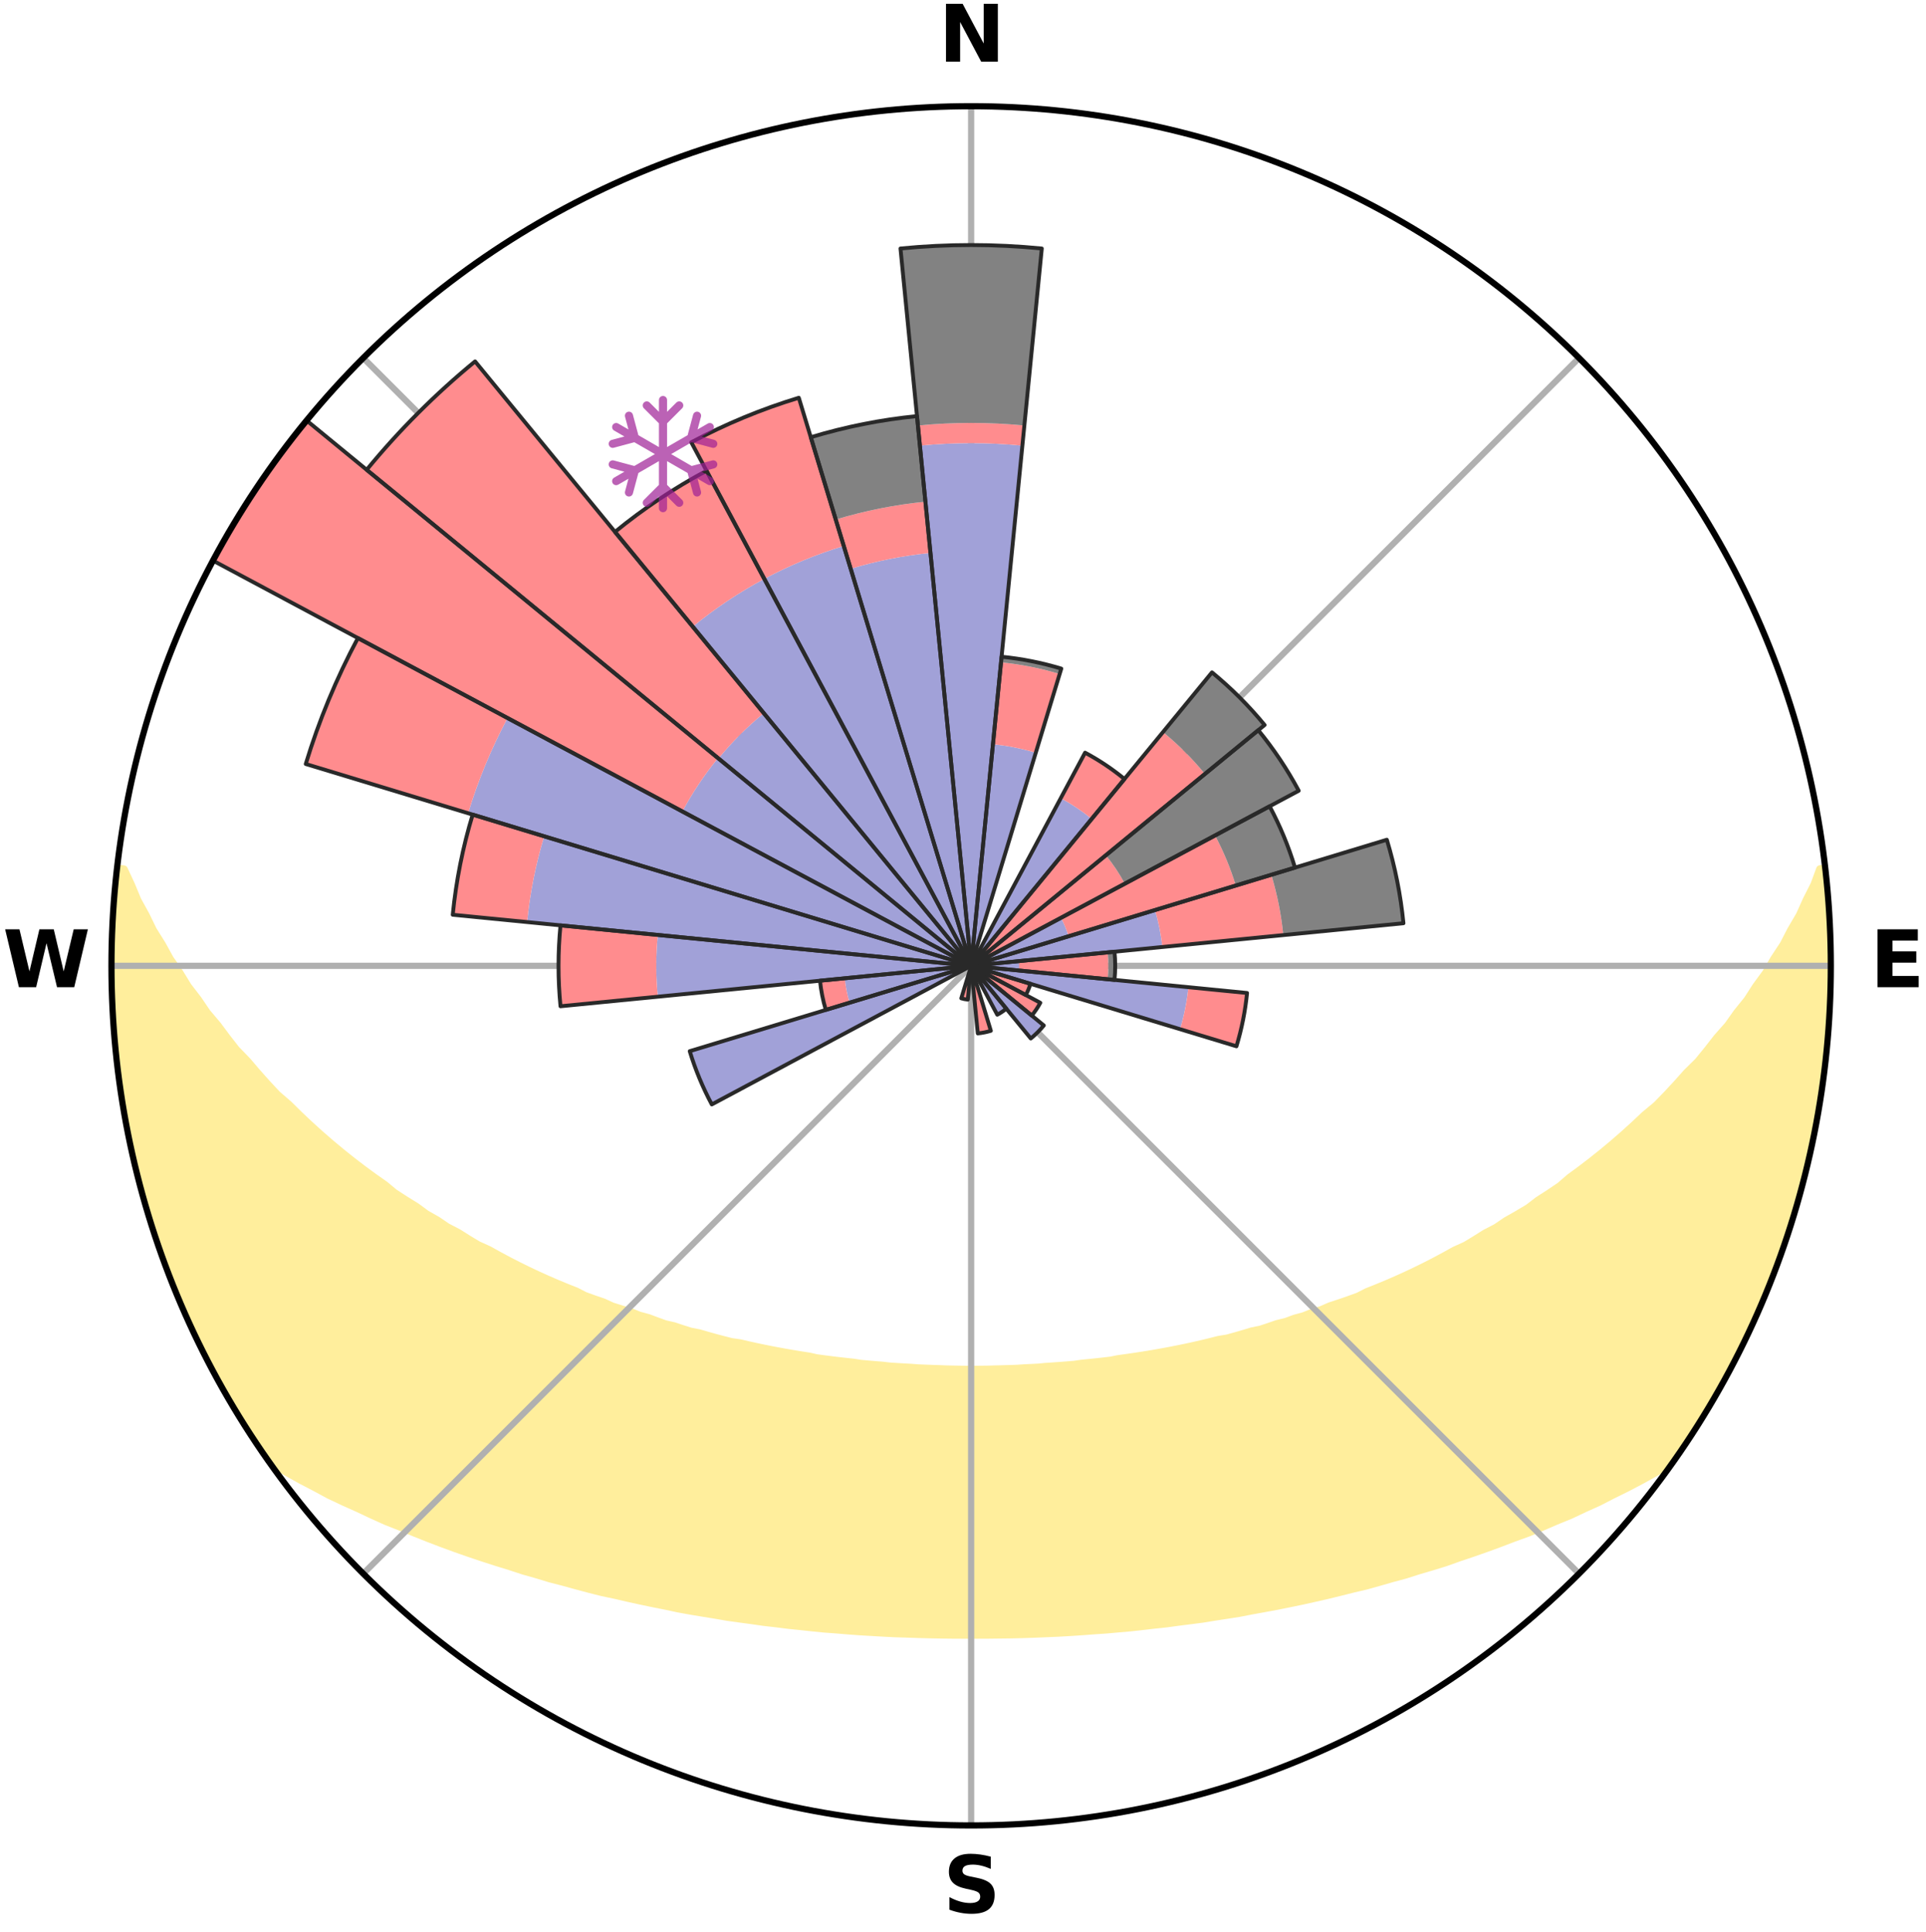<?xml version="1.0" encoding="utf-8" standalone="no"?>
<!DOCTYPE svg PUBLIC "-//W3C//DTD SVG 1.1//EN"
  "http://www.w3.org/Graphics/SVG/1.1/DTD/svg11.dtd">
<svg xmlns:xlink="http://www.w3.org/1999/xlink" width="248.41pt" height="249.158pt" viewBox="0 0 248.41 249.158" xmlns="http://www.w3.org/2000/svg" version="1.1">
 <title>Ski Rose for Aeschiallmend</title>
 <defs>
  <style type="text/css">*{stroke-linejoin: round; stroke-linecap: butt}</style>
 </defs>
 <g id="figure_1">
  <g id="patch_1">
   <path d="M 0 249.158 
L 248.41 249.158 
L 248.41 0 
L 0 0 
z
" style="fill: #ffffff"/>
  </g>
  <g id="axes_1">
   <g id="patch_2">
    <path d="M 236.135 124.579 
C 236.135 110.018 233.267 95.599 227.695 82.147 
C 222.122 68.695 213.955 56.471 203.659 46.175 
C 193.363 35.879 181.139 27.711 167.687 22.139 
C 154.235 16.567 139.815 13.699 125.255 13.699 
C 110.694 13.699 96.275 16.567 82.823 22.139 
C 69.371 27.711 57.147 35.879 46.851 46.175 
C 36.555 56.471 28.387 68.695 22.815 82.147 
C 17.243 95.599 14.375 110.018 14.375 124.579 
C 14.375 139.14 17.243 153.559 22.815 167.011 
C 28.387 180.463 36.555 192.687 46.851 202.983 
C 57.147 213.279 69.371 221.447 82.823 227.019 
C 96.275 232.591 110.694 235.459 125.255 235.459 
C 139.815 235.459 154.235 232.591 167.687 227.019 
C 181.139 221.447 193.363 213.279 203.659 202.983 
C 213.955 192.687 222.122 180.463 227.695 167.011 
C 233.267 153.559 236.135 139.14 236.135 124.579 
M 125.255 124.579 
C 125.255 124.579 125.255 124.579 125.255 124.579 
C 125.255 124.579 125.255 124.579 125.255 124.579 
C 125.255 124.579 125.255 124.579 125.255 124.579 
C 125.255 124.579 125.255 124.579 125.255 124.579 
C 125.255 124.579 125.255 124.579 125.255 124.579 
C 125.255 124.579 125.255 124.579 125.255 124.579 
C 125.255 124.579 125.255 124.579 125.255 124.579 
C 125.255 124.579 125.255 124.579 125.255 124.579 
C 125.255 124.579 125.255 124.579 125.255 124.579 
C 125.255 124.579 125.255 124.579 125.255 124.579 
C 125.255 124.579 125.255 124.579 125.255 124.579 
C 125.255 124.579 125.255 124.579 125.255 124.579 
C 125.255 124.579 125.255 124.579 125.255 124.579 
C 125.255 124.579 125.255 124.579 125.255 124.579 
C 125.255 124.579 125.255 124.579 125.255 124.579 
C 125.255 124.579 125.255 124.579 125.255 124.579 
z
" style="fill: #ffffff"/>
   </g>
   <g id="PolyCollection_1">
    <defs>
     <path id="m1171102881" d="M 235.284 -137.115 
L 234.741 -137.053 
L 234.003 -135.05 
L 232.997 -133.059 
L 232.126 -131.116 
L 231.001 -129.196 
L 230.035 -127.323 
L 228.823 -125.483 
L 227.781 -123.684 
L 226.496 -121.928 
L 225.389 -120.207 
L 224.043 -118.537 
L 222.878 -116.896 
L 221.478 -115.314 
L 220.262 -113.754 
L 219.023 -112.234 
L 217.555 -110.785 
L 216.275 -109.348 
L 214.975 -107.951 
L 213.657 -106.594 
L 212.121 -105.321 
L 210.773 -104.048 
L 209.412 -102.815 
L 208.038 -101.621 
L 206.653 -100.468 
L 205.258 -99.354 
L 203.855 -98.28 
L 202.445 -97.245 
L 201.213 -96.179 
L 199.79 -95.219 
L 198.363 -94.297 
L 197.111 -93.335 
L 195.678 -92.485 
L 194.245 -91.672 
L 192.982 -90.811 
L 191.55 -90.068 
L 190.284 -89.271 
L 189.016 -88.505 
L 187.59 -87.861 
L 186.324 -87.156 
L 185.059 -86.479 
L 183.796 -85.832 
L 182.535 -85.212 
L 181.277 -84.619 
L 180.023 -84.053 
L 178.773 -83.513 
L 177.529 -82.998 
L 176.291 -82.508 
L 175.181 -81.939 
L 173.952 -81.495 
L 172.731 -81.075 
L 171.519 -80.676 
L 170.422 -80.194 
L 169.223 -79.837 
L 168.133 -79.394 
L 166.951 -79.076 
L 165.87 -78.672 
L 164.705 -78.389 
L 163.635 -78.02 
L 162.569 -77.668 
L 161.43 -77.435 
L 160.376 -77.115 
L 159.327 -76.811 
L 158.283 -76.523 
L 157.18 -76.345 
L 156.15 -76.084 
L 155.125 -75.836 
L 154.105 -75.601 
L 153.091 -75.379 
L 152.083 -75.169 
L 151.08 -74.97 
L 150.082 -74.783 
L 149.091 -74.606 
L 148.105 -74.439 
L 147.125 -74.282 
L 146.15 -74.134 
L 145.18 -73.995 
L 144.216 -73.864 
L 143.281 -73.676 
L 142.324 -73.564 
L 141.373 -73.459 
L 140.427 -73.36 
L 139.484 -73.269 
L 138.56 -73.133 
L 137.624 -73.057 
L 136.693 -72.986 
L 135.765 -72.92 
L 134.84 -72.86 
L 133.925 -72.771 
L 133.005 -72.724 
L 132.087 -72.681 
L 131.175 -72.619 
L 130.261 -72.588 
L 129.349 -72.561 
L 128.438 -72.538 
L 127.528 -72.511 
L 126.619 -72.499 
L 125.709 -72.491 
L 124.8 -72.491 
L 123.891 -72.502 
L 122.982 -72.517 
L 122.072 -72.536 
L 121.162 -72.573 
L 120.25 -72.603 
L 119.337 -72.637 
L 118.421 -72.675 
L 117.508 -72.746 
L 116.589 -72.797 
L 115.668 -72.851 
L 114.743 -72.911 
L 113.824 -73.019 
L 112.894 -73.092 
L 111.96 -73.171 
L 111.022 -73.256 
L 110.096 -73.403 
L 109.151 -73.504 
L 108.201 -73.611 
L 107.247 -73.726 
L 106.287 -73.848 
L 105.323 -73.978 
L 104.383 -74.19 
L 103.41 -74.34 
L 102.432 -74.499 
L 101.448 -74.668 
L 100.459 -74.847 
L 99.464 -75.036 
L 98.464 -75.236 
L 97.458 -75.448 
L 96.446 -75.672 
L 95.429 -75.908 
L 94.346 -76.063 
L 93.315 -76.324 
L 92.279 -76.599 
L 91.238 -76.889 
L 90.192 -77.194 
L 89.063 -77.413 
L 88.004 -77.749 
L 86.941 -78.101 
L 85.786 -78.367 
L 84.712 -78.754 
L 83.635 -79.159 
L 82.455 -79.478 
L 81.369 -79.92 
L 80.173 -80.278 
L 78.969 -80.655 
L 77.87 -81.159 
L 76.652 -81.579 
L 75.427 -82.022 
L 74.32 -82.592 
L 73.085 -83.081 
L 71.844 -83.595 
L 70.598 -84.135 
L 69.347 -84.7 
L 68.092 -85.292 
L 66.834 -85.911 
L 65.574 -86.558 
L 64.312 -87.233 
L 63.05 -87.937 
L 61.628 -88.581 
L 60.363 -89.346 
L 59.1 -90.141 
L 57.671 -90.883 
L 56.411 -91.742 
L 54.981 -92.554 
L 53.728 -93.478 
L 52.303 -94.361 
L 50.879 -95.282 
L 49.643 -96.309 
L 48.23 -97.303 
L 46.823 -98.336 
L 45.423 -99.408 
L 44.031 -100.52 
L 42.649 -101.671 
L 41.278 -102.861 
L 39.92 -104.092 
L 38.575 -105.363 
L 37.245 -106.673 
L 35.728 -107.986 
L 34.43 -109.38 
L 33.152 -110.814 
L 31.894 -112.288 
L 30.451 -113.778 
L 29.238 -115.334 
L 28.049 -116.929 
L 26.678 -118.55 
L 25.543 -120.226 
L 24.229 -121.934 
L 23.155 -123.688 
L 21.907 -125.481 
L 20.902 -127.312 
L 19.731 -129.186 
L 18.808 -131.09 
L 17.733 -133.041 
L 16.916 -135.011 
L 15.979 -137.029 
L 15.188 -137.12 
L 15.188 -137.12 
L 14.922 -135.203 
L 14.736 -133.277 
L 14.714 -131.34 
L 14.546 -129.413 
L 14.457 -127.48 
L 14.467 -125.546 
L 14.398 -123.612 
L 14.473 -121.678 
L 14.579 -119.747 
L 14.609 -117.812 
L 14.779 -115.884 
L 14.979 -113.961 
L 15.106 -112.029 
L 15.368 -110.112 
L 15.66 -108.2 
L 15.981 -106.293 
L 16.238 -104.374 
L 16.62 -102.477 
L 17.032 -100.587 
L 17.474 -98.703 
L 17.946 -96.827 
L 18.447 -94.959 
L 18.978 -93.099 
L 19.54 -91.247 
L 20.132 -89.405 
L 20.754 -87.573 
L 21.407 -85.752 
L 22.091 -83.942 
L 22.888 -82.177 
L 23.634 -80.393 
L 24.403 -78.618 
L 25.215 -76.863 
L 26.061 -75.123 
L 26.942 -73.401 
L 27.858 -71.697 
L 28.75 -69.979 
L 29.73 -68.311 
L 30.737 -66.658 
L 31.74 -65.003 
L 32.801 -63.385 
L 33.88 -61.779 
L 35.185 -60.333 
L 36.987 -59.264 
L 38.811 -58.248 
L 40.656 -57.286 
L 42.448 -56.319 
L 44.305 -55.441 
L 46.166 -54.607 
L 47.968 -53.758 
L 49.768 -52.945 
L 51.619 -52.217 
L 53.412 -51.472 
L 55.202 -50.759 
L 56.987 -50.077 
L 58.765 -49.426 
L 60.538 -48.805 
L 62.302 -48.212 
L 64.06 -47.646 
L 65.809 -47.107 
L 67.513 -46.546 
L 69.246 -46.058 
L 70.934 -45.542 
L 72.65 -45.102 
L 74.327 -44.639 
L 75.994 -44.193 
L 77.657 -43.774 
L 79.337 -43.42 
L 80.981 -43.037 
L 82.621 -42.679 
L 84.25 -42.335 
L 85.874 -42.016 
L 87.471 -41.671 
L 89.079 -41.381 
L 90.683 -41.114 
L 92.276 -40.857 
L 93.85 -40.583 
L 95.433 -40.364 
L 97.006 -40.152 
L 98.564 -39.926 
L 100.127 -39.749 
L 101.675 -39.554 
L 103.225 -39.396 
L 104.764 -39.229 
L 106.299 -39.076 
L 107.836 -38.963 
L 109.363 -38.836 
L 110.887 -38.723 
L 112.411 -38.636 
L 113.929 -38.547 
L 115.444 -38.471 
L 116.959 -38.423 
L 118.47 -38.37 
L 119.98 -38.33 
L 121.488 -38.302 
L 122.995 -38.285 
L 124.502 -38.279 
L 126.008 -38.28 
L 127.514 -38.287 
L 129.022 -38.305 
L 130.53 -38.323 
L 132.04 -38.363 
L 133.552 -38.415 
L 135.065 -38.479 
L 136.581 -38.545 
L 138.1 -38.633 
L 139.62 -38.734 
L 141.144 -38.848 
L 142.676 -38.95 
L 144.207 -39.09 
L 145.747 -39.223 
L 147.286 -39.39 
L 148.83 -39.571 
L 150.387 -39.734 
L 151.94 -39.945 
L 153.507 -40.143 
L 155.083 -40.347 
L 156.652 -40.604 
L 158.238 -40.847 
L 159.835 -41.096 
L 161.42 -41.405 
L 163.027 -41.696 
L 164.645 -41.996 
L 166.267 -42.322 
L 167.9 -42.659 
L 169.536 -43.023 
L 171.184 -43.399 
L 172.836 -43.803 
L 174.498 -44.221 
L 176.196 -44.617 
L 177.87 -45.086 
L 179.555 -45.572 
L 181.279 -46.036 
L 182.973 -46.577 
L 184.714 -47.09 
L 186.464 -47.629 
L 188.181 -48.243 
L 189.945 -48.836 
L 191.716 -49.458 
L 193.494 -50.109 
L 195.277 -50.791 
L 197.115 -51.454 
L 198.909 -52.199 
L 200.707 -52.977 
L 202.566 -53.736 
L 204.368 -54.585 
L 206.226 -55.423 
L 208.024 -56.349 
L 209.88 -57.265 
L 211.72 -58.232 
L 213.549 -59.245 
L 215.346 -60.317 
L 216.629 -61.779 
L 217.695 -63.394 
L 218.768 -65.004 
L 219.792 -66.646 
L 220.754 -68.326 
L 221.737 -69.992 
L 222.69 -71.676 
L 223.606 -73.381 
L 224.473 -75.111 
L 225.284 -76.868 
L 226.115 -78.614 
L 226.856 -80.402 
L 227.658 -82.162 
L 228.413 -83.944 
L 229.042 -85.775 
L 229.694 -87.595 
L 230.393 -89.4 
L 230.96 -91.25 
L 231.534 -93.098 
L 232.002 -94.976 
L 232.593 -96.819 
L 232.972 -98.718 
L 233.479 -100.586 
L 233.77 -102.501 
L 234.167 -104.393 
L 234.554 -106.289 
L 234.9 -108.193 
L 235.028 -110.127 
L 235.28 -112.043 
L 235.51 -113.963 
L 235.703 -115.887 
L 235.857 -117.814 
L 235.967 -119.745 
L 236.049 -121.678 
L 236.096 -123.612 
L 236.108 -125.546 
L 236.08 -127.481 
L 236.023 -129.415 
L 235.927 -131.348 
L 235.631 -133.266 
L 235.47 -135.192 
L 235.284 -137.115 
z
" style="stroke: #ffee9c"/>
    </defs>
    <g clip-path="url(#p6f7b4d9633)">
     <use xlink:href="#m1171102881" x="0" y="249.158" style="fill: #ffee9c; stroke: #ffee9c"/>
    </g>
   </g>
   <g id="matplotlib.axis_1">
    <g id="xtick_1">
     <g id="line2d_1">
      <path d="M 125.255 124.579 
L 125.255 13.699 
" clip-path="url(#p6f7b4d9633)" style="fill: none; stroke: #b0b0b0; stroke-width: 0.8; stroke-linecap: square"/>
     </g>
     <g id="text_1">
      <!-- N -->
      <g transform="translate(121.07 7.958) scale(0.1 -0.1)">
       <defs>
        <path id="DejaVuSans-Bold-4e" d="M 588 4666 
L 1931 4666 
L 3628 1466 
L 3628 4666 
L 4769 4666 
L 4769 0 
L 3425 0 
L 1728 3200 
L 1728 0 
L 588 0 
L 588 4666 
z
" transform="scale(0.016)"/>
       </defs>
       <use xlink:href="#DejaVuSans-Bold-4e"/>
      </g>
     </g>
    </g>
    <g id="xtick_2">
     <g id="line2d_2">
      <path d="M 125.255 124.579 
L 203.659 46.175 
" clip-path="url(#p6f7b4d9633)" style="fill: none; stroke: #b0b0b0; stroke-width: 0.8; stroke-linecap: square"/>
     </g>
    </g>
    <g id="xtick_3">
     <g id="line2d_3">
      <path d="M 125.255 124.579 
L 236.135 124.579 
" clip-path="url(#p6f7b4d9633)" style="fill: none; stroke: #b0b0b0; stroke-width: 0.8; stroke-linecap: square"/>
     </g>
     <g id="text_2">
      <!-- E -->
      <g transform="translate(241.219 127.338) scale(0.1 -0.1)">
       <defs>
        <path id="DejaVuSans-Bold-45" d="M 588 4666 
L 3834 4666 
L 3834 3756 
L 1791 3756 
L 1791 2888 
L 3713 2888 
L 3713 1978 
L 1791 1978 
L 1791 909 
L 3903 909 
L 3903 0 
L 588 0 
L 588 4666 
z
" transform="scale(0.016)"/>
       </defs>
       <use xlink:href="#DejaVuSans-Bold-45"/>
      </g>
     </g>
    </g>
    <g id="xtick_4">
     <g id="line2d_4">
      <path d="M 125.255 124.579 
L 203.659 202.983 
" clip-path="url(#p6f7b4d9633)" style="fill: none; stroke: #b0b0b0; stroke-width: 0.8; stroke-linecap: square"/>
     </g>
    </g>
    <g id="xtick_5">
     <g id="line2d_5">
      <path d="M 125.255 124.579 
L 125.255 235.459 
" clip-path="url(#p6f7b4d9633)" style="fill: none; stroke: #b0b0b0; stroke-width: 0.8; stroke-linecap: square"/>
     </g>
     <g id="text_3">
      <!-- S -->
      <g transform="translate(121.654 246.718) scale(0.1 -0.1)">
       <defs>
        <path id="DejaVuSans-Bold-53" d="M 3834 4519 
L 3834 3531 
Q 3450 3703 3084 3790 
Q 2719 3878 2394 3878 
Q 1963 3878 1756 3759 
Q 1550 3641 1550 3391 
Q 1550 3203 1689 3098 
Q 1828 2994 2194 2919 
L 2706 2816 
Q 3484 2659 3812 2340 
Q 4141 2022 4141 1434 
Q 4141 663 3683 286 
Q 3225 -91 2284 -91 
Q 1841 -91 1394 -6 
Q 947 78 500 244 
L 500 1259 
Q 947 1022 1364 901 
Q 1781 781 2169 781 
Q 2563 781 2772 912 
Q 2981 1044 2981 1288 
Q 2981 1506 2839 1625 
Q 2697 1744 2272 1838 
L 1806 1941 
Q 1106 2091 782 2419 
Q 459 2747 459 3303 
Q 459 4000 909 4375 
Q 1359 4750 2203 4750 
Q 2588 4750 2994 4692 
Q 3400 4634 3834 4519 
z
" transform="scale(0.016)"/>
       </defs>
       <use xlink:href="#DejaVuSans-Bold-53"/>
      </g>
     </g>
    </g>
    <g id="xtick_6">
     <g id="line2d_6">
      <path d="M 125.255 124.579 
L 46.851 202.983 
" clip-path="url(#p6f7b4d9633)" style="fill: none; stroke: #b0b0b0; stroke-width: 0.8; stroke-linecap: square"/>
     </g>
    </g>
    <g id="xtick_7">
     <g id="line2d_7">
      <path d="M 125.255 124.579 
L 14.375 124.579 
" clip-path="url(#p6f7b4d9633)" style="fill: none; stroke: #b0b0b0; stroke-width: 0.8; stroke-linecap: square"/>
     </g>
     <g id="text_4">
      <!-- W -->
      <g transform="translate(0.36 127.338) scale(0.1 -0.1)">
       <defs>
        <path id="DejaVuSans-Bold-57" d="M 191 4666 
L 1344 4666 
L 2150 1275 
L 2950 4666 
L 4109 4666 
L 4909 1275 
L 5716 4666 
L 6859 4666 
L 5759 0 
L 4372 0 
L 3525 3547 
L 2688 0 
L 1300 0 
L 191 4666 
z
" transform="scale(0.016)"/>
       </defs>
       <use xlink:href="#DejaVuSans-Bold-57"/>
      </g>
     </g>
    </g>
    <g id="xtick_8">
     <g id="line2d_8">
      <path d="M 125.255 124.579 
L 46.851 46.175 
" clip-path="url(#p6f7b4d9633)" style="fill: none; stroke: #b0b0b0; stroke-width: 0.8; stroke-linecap: square"/>
     </g>
    </g>
   </g>
   <g id="matplotlib.axis_2"/>
   <g id="patch_3">
    <path d="M 125.255 124.579 
C 125.255 124.579 125.255 124.579 125.255 124.579 
C 125.255 124.579 125.255 124.579 125.255 124.579 
L 125.255 124.579 
C 125.255 124.579 125.255 124.579 125.255 124.579 
C 125.255 124.579 125.255 124.579 125.255 124.579 
z
" clip-path="url(#p6f7b4d9633)" style="fill: #d9d9d9"/>
   </g>
   <g id="patch_4">
    <path d="M 125.255 124.579 
C 125.255 124.579 125.255 124.579 125.255 124.579 
C 125.255 124.579 125.255 124.579 125.255 124.579 
L 125.255 124.579 
C 125.255 124.579 125.255 124.579 125.255 124.579 
C 125.255 124.579 125.255 124.579 125.255 124.579 
z
" clip-path="url(#p6f7b4d9633)" style="fill: #d9d9d9"/>
   </g>
   <g id="patch_5">
    <path d="M 125.255 124.579 
C 125.255 124.579 125.255 124.579 125.255 124.579 
C 125.255 124.579 125.255 124.579 125.255 124.579 
L 125.255 124.579 
C 125.255 124.579 125.255 124.579 125.255 124.579 
C 125.255 124.579 125.255 124.579 125.255 124.579 
z
" clip-path="url(#p6f7b4d9633)" style="fill: #d9d9d9"/>
   </g>
   <g id="patch_6">
    <path d="M 125.255 124.579 
C 125.255 124.579 125.255 124.579 125.255 124.579 
C 125.255 124.579 125.255 124.579 125.255 124.579 
L 125.255 124.579 
C 125.255 124.579 125.255 124.579 125.255 124.579 
C 125.255 124.579 125.255 124.579 125.255 124.579 
z
" clip-path="url(#p6f7b4d9633)" style="fill: #d9d9d9"/>
   </g>
   <g id="patch_7">
    <path d="M 125.255 124.579 
C 125.255 124.579 125.255 124.579 125.255 124.579 
C 125.255 124.579 125.255 124.579 125.255 124.579 
L 125.255 124.579 
C 125.255 124.579 125.255 124.579 125.255 124.579 
C 125.255 124.579 125.255 124.579 125.255 124.579 
z
" clip-path="url(#p6f7b4d9633)" style="fill: #d9d9d9"/>
   </g>
   <g id="patch_8">
    <path d="M 125.255 124.579 
C 125.255 124.579 125.255 124.579 125.255 124.579 
C 125.255 124.579 125.255 124.579 125.255 124.579 
L 125.255 124.579 
C 125.255 124.579 125.255 124.579 125.255 124.579 
C 125.255 124.579 125.255 124.579 125.255 124.579 
z
" clip-path="url(#p6f7b4d9633)" style="fill: #d9d9d9"/>
   </g>
   <g id="patch_9">
    <path d="M 125.255 124.579 
C 125.255 124.579 125.255 124.579 125.255 124.579 
C 125.255 124.579 125.255 124.579 125.255 124.579 
L 125.255 124.579 
C 125.255 124.579 125.255 124.579 125.255 124.579 
C 125.255 124.579 125.255 124.579 125.255 124.579 
z
" clip-path="url(#p6f7b4d9633)" style="fill: #d9d9d9"/>
   </g>
   <g id="patch_10">
    <path d="M 125.255 124.579 
C 125.255 124.579 125.255 124.579 125.255 124.579 
C 125.255 124.579 125.255 124.579 125.255 124.579 
L 125.255 124.579 
C 125.255 124.579 125.255 124.579 125.255 124.579 
C 125.255 124.579 125.255 124.579 125.255 124.579 
z
" clip-path="url(#p6f7b4d9633)" style="fill: #d9d9d9"/>
   </g>
   <g id="patch_11">
    <path d="M 125.255 124.579 
C 125.255 124.579 125.255 124.579 125.255 124.579 
C 125.255 124.579 125.255 124.579 125.255 124.579 
L 125.255 124.579 
C 125.255 124.579 125.255 124.579 125.255 124.579 
C 125.255 124.579 125.255 124.579 125.255 124.579 
z
" clip-path="url(#p6f7b4d9633)" style="fill: #d9d9d9"/>
   </g>
   <g id="patch_12">
    <path d="M 125.255 124.579 
C 125.255 124.579 125.255 124.579 125.255 124.579 
C 125.255 124.579 125.255 124.579 125.255 124.579 
L 125.255 124.579 
C 125.255 124.579 125.255 124.579 125.255 124.579 
C 125.255 124.579 125.255 124.579 125.255 124.579 
z
" clip-path="url(#p6f7b4d9633)" style="fill: #d9d9d9"/>
   </g>
   <g id="patch_13">
    <path d="M 125.255 124.579 
C 125.255 124.579 125.255 124.579 125.255 124.579 
C 125.255 124.579 125.255 124.579 125.255 124.579 
L 125.255 124.579 
C 125.255 124.579 125.255 124.579 125.255 124.579 
C 125.255 124.579 125.255 124.579 125.255 124.579 
z
" clip-path="url(#p6f7b4d9633)" style="fill: #d9d9d9"/>
   </g>
   <g id="patch_14">
    <path d="M 125.255 124.579 
C 125.255 124.579 125.255 124.579 125.255 124.579 
C 125.255 124.579 125.255 124.579 125.255 124.579 
L 125.255 124.579 
C 125.255 124.579 125.255 124.579 125.255 124.579 
C 125.255 124.579 125.255 124.579 125.255 124.579 
z
" clip-path="url(#p6f7b4d9633)" style="fill: #d9d9d9"/>
   </g>
   <g id="patch_15">
    <path d="M 125.255 124.579 
C 125.255 124.579 125.255 124.579 125.255 124.579 
C 125.255 124.579 125.255 124.579 125.255 124.579 
L 125.255 124.579 
C 125.255 124.579 125.255 124.579 125.255 124.579 
C 125.255 124.579 125.255 124.579 125.255 124.579 
z
" clip-path="url(#p6f7b4d9633)" style="fill: #d9d9d9"/>
   </g>
   <g id="patch_16">
    <path d="M 125.255 124.579 
C 125.255 124.579 125.255 124.579 125.255 124.579 
C 125.255 124.579 125.255 124.579 125.255 124.579 
L 125.255 124.579 
C 125.255 124.579 125.255 124.579 125.255 124.579 
C 125.255 124.579 125.255 124.579 125.255 124.579 
z
" clip-path="url(#p6f7b4d9633)" style="fill: #d9d9d9"/>
   </g>
   <g id="patch_17">
    <path d="M 125.255 124.579 
C 125.255 124.579 125.255 124.579 125.255 124.579 
C 125.255 124.579 125.255 124.579 125.255 124.579 
L 125.255 124.579 
C 125.255 124.579 125.255 124.579 125.255 124.579 
C 125.255 124.579 125.255 124.579 125.255 124.579 
z
" clip-path="url(#p6f7b4d9633)" style="fill: #d9d9d9"/>
   </g>
   <g id="patch_18">
    <path d="M 125.255 124.579 
C 125.255 124.579 125.255 124.579 125.255 124.579 
C 125.255 124.579 125.255 124.579 125.255 124.579 
L 125.255 124.579 
C 125.255 124.579 125.255 124.579 125.255 124.579 
C 125.255 124.579 125.255 124.579 125.255 124.579 
z
" clip-path="url(#p6f7b4d9633)" style="fill: #d9d9d9"/>
   </g>
   <g id="patch_19">
    <path d="M 125.255 124.579 
C 125.255 124.579 125.255 124.579 125.255 124.579 
C 125.255 124.579 125.255 124.579 125.255 124.579 
L 125.255 124.579 
C 125.255 124.579 125.255 124.579 125.255 124.579 
C 125.255 124.579 125.255 124.579 125.255 124.579 
z
" clip-path="url(#p6f7b4d9633)" style="fill: #d9d9d9"/>
   </g>
   <g id="patch_20">
    <path d="M 125.255 124.579 
C 125.255 124.579 125.255 124.579 125.255 124.579 
C 125.255 124.579 125.255 124.579 125.255 124.579 
L 125.255 124.579 
C 125.255 124.579 125.255 124.579 125.255 124.579 
C 125.255 124.579 125.255 124.579 125.255 124.579 
z
" clip-path="url(#p6f7b4d9633)" style="fill: #d9d9d9"/>
   </g>
   <g id="patch_21">
    <path d="M 125.255 124.579 
C 125.255 124.579 125.255 124.579 125.255 124.579 
C 125.255 124.579 125.255 124.579 125.255 124.579 
L 125.255 124.579 
C 125.255 124.579 125.255 124.579 125.255 124.579 
C 125.255 124.579 125.255 124.579 125.255 124.579 
z
" clip-path="url(#p6f7b4d9633)" style="fill: #d9d9d9"/>
   </g>
   <g id="patch_22">
    <path d="M 125.255 124.579 
C 125.255 124.579 125.255 124.579 125.255 124.579 
C 125.255 124.579 125.255 124.579 125.255 124.579 
L 125.255 124.579 
C 125.255 124.579 125.255 124.579 125.255 124.579 
C 125.255 124.579 125.255 124.579 125.255 124.579 
z
" clip-path="url(#p6f7b4d9633)" style="fill: #d9d9d9"/>
   </g>
   <g id="patch_23">
    <path d="M 125.255 124.579 
C 125.255 124.579 125.255 124.579 125.255 124.579 
C 125.255 124.579 125.255 124.579 125.255 124.579 
L 125.255 124.579 
C 125.255 124.579 125.255 124.579 125.255 124.579 
C 125.255 124.579 125.255 124.579 125.255 124.579 
z
" clip-path="url(#p6f7b4d9633)" style="fill: #d9d9d9"/>
   </g>
   <g id="patch_24">
    <path d="M 125.255 124.579 
C 125.255 124.579 125.255 124.579 125.255 124.579 
C 125.255 124.579 125.255 124.579 125.255 124.579 
L 125.255 124.579 
C 125.255 124.579 125.255 124.579 125.255 124.579 
C 125.255 124.579 125.255 124.579 125.255 124.579 
z
" clip-path="url(#p6f7b4d9633)" style="fill: #d9d9d9"/>
   </g>
   <g id="patch_25">
    <path d="M 125.255 124.579 
C 125.255 124.579 125.255 124.579 125.255 124.579 
C 125.255 124.579 125.255 124.579 125.255 124.579 
L 125.255 124.579 
C 125.255 124.579 125.255 124.579 125.255 124.579 
C 125.255 124.579 125.255 124.579 125.255 124.579 
z
" clip-path="url(#p6f7b4d9633)" style="fill: #d9d9d9"/>
   </g>
   <g id="patch_26">
    <path d="M 125.255 124.579 
C 125.255 124.579 125.255 124.579 125.255 124.579 
C 125.255 124.579 125.255 124.579 125.255 124.579 
L 125.255 124.579 
C 125.255 124.579 125.255 124.579 125.255 124.579 
C 125.255 124.579 125.255 124.579 125.255 124.579 
z
" clip-path="url(#p6f7b4d9633)" style="fill: #d9d9d9"/>
   </g>
   <g id="patch_27">
    <path d="M 125.255 124.579 
C 125.255 124.579 125.255 124.579 125.255 124.579 
C 125.255 124.579 125.255 124.579 125.255 124.579 
L 125.255 124.579 
C 125.255 124.579 125.255 124.579 125.255 124.579 
C 125.255 124.579 125.255 124.579 125.255 124.579 
z
" clip-path="url(#p6f7b4d9633)" style="fill: #d9d9d9"/>
   </g>
   <g id="patch_28">
    <path d="M 125.255 124.579 
C 125.255 124.579 125.255 124.579 125.255 124.579 
C 125.255 124.579 125.255 124.579 125.255 124.579 
L 125.255 124.579 
C 125.255 124.579 125.255 124.579 125.255 124.579 
C 125.255 124.579 125.255 124.579 125.255 124.579 
z
" clip-path="url(#p6f7b4d9633)" style="fill: #d9d9d9"/>
   </g>
   <g id="patch_29">
    <path d="M 125.255 124.579 
C 125.255 124.579 125.255 124.579 125.255 124.579 
C 125.255 124.579 125.255 124.579 125.255 124.579 
L 125.255 124.579 
C 125.255 124.579 125.255 124.579 125.255 124.579 
C 125.255 124.579 125.255 124.579 125.255 124.579 
z
" clip-path="url(#p6f7b4d9633)" style="fill: #d9d9d9"/>
   </g>
   <g id="patch_30">
    <path d="M 125.255 124.579 
C 125.255 124.579 125.255 124.579 125.255 124.579 
C 125.255 124.579 125.255 124.579 125.255 124.579 
L 125.255 124.579 
C 125.255 124.579 125.255 124.579 125.255 124.579 
C 125.255 124.579 125.255 124.579 125.255 124.579 
z
" clip-path="url(#p6f7b4d9633)" style="fill: #d9d9d9"/>
   </g>
   <g id="patch_31">
    <path d="M 125.255 124.579 
C 125.255 124.579 125.255 124.579 125.255 124.579 
C 125.255 124.579 125.255 124.579 125.255 124.579 
L 125.255 124.579 
C 125.255 124.579 125.255 124.579 125.255 124.579 
C 125.255 124.579 125.255 124.579 125.255 124.579 
z
" clip-path="url(#p6f7b4d9633)" style="fill: #d9d9d9"/>
   </g>
   <g id="patch_32">
    <path d="M 125.255 124.579 
C 125.255 124.579 125.255 124.579 125.255 124.579 
C 125.255 124.579 125.255 124.579 125.255 124.579 
L 125.255 124.579 
C 125.255 124.579 125.255 124.579 125.255 124.579 
C 125.255 124.579 125.255 124.579 125.255 124.579 
z
" clip-path="url(#p6f7b4d9633)" style="fill: #d9d9d9"/>
   </g>
   <g id="patch_33">
    <path d="M 125.255 124.579 
C 125.255 124.579 125.255 124.579 125.255 124.579 
C 125.255 124.579 125.255 124.579 125.255 124.579 
L 125.255 124.579 
C 125.255 124.579 125.255 124.579 125.255 124.579 
C 125.255 124.579 125.255 124.579 125.255 124.579 
z
" clip-path="url(#p6f7b4d9633)" style="fill: #d9d9d9"/>
   </g>
   <g id="patch_34">
    <path d="M 125.255 124.579 
C 125.255 124.579 125.255 124.579 125.255 124.579 
C 125.255 124.579 125.255 124.579 125.255 124.579 
L 125.255 124.579 
C 125.255 124.579 125.255 124.579 125.255 124.579 
C 125.255 124.579 125.255 124.579 125.255 124.579 
z
" clip-path="url(#p6f7b4d9633)" style="fill: #d9d9d9"/>
   </g>
   <g id="patch_35">
    <path d="M 125.255 124.579 
C 125.255 124.579 125.255 124.579 125.255 124.579 
C 125.255 124.579 125.255 124.579 125.255 124.579 
L 131.863 57.482 
C 129.667 57.266 127.462 57.158 125.255 57.158 
C 123.048 57.158 120.843 57.266 118.646 57.482 
z
" clip-path="url(#p6f7b4d9633)" style="fill: #a1a1d8"/>
   </g>
   <g id="patch_36">
    <path d="M 125.255 124.579 
C 125.255 124.579 125.255 124.579 125.255 124.579 
C 125.255 124.579 125.255 124.579 125.255 124.579 
L 133.591 97.097 
C 132.692 96.825 131.779 96.596 130.858 96.413 
C 129.936 96.229 129.005 96.091 128.07 95.999 
z
" clip-path="url(#p6f7b4d9633)" style="fill: #a1a1d8"/>
   </g>
   <g id="patch_37">
    <path d="M 125.255 124.579 
C 125.255 124.579 125.255 124.579 125.255 124.579 
C 125.255 124.579 125.255 124.579 125.255 124.579 
L 125.255 124.579 
C 125.255 124.579 125.255 124.579 125.255 124.579 
C 125.255 124.579 125.255 124.579 125.255 124.579 
z
" clip-path="url(#p6f7b4d9633)" style="fill: #a1a1d8"/>
   </g>
   <g id="patch_38">
    <path d="M 125.255 124.579 
C 125.255 124.579 125.255 124.579 125.255 124.579 
C 125.255 124.579 125.255 124.579 125.255 124.579 
L 140.807 105.629 
C 140.187 105.12 139.542 104.642 138.875 104.196 
C 138.207 103.75 137.519 103.337 136.811 102.959 
z
" clip-path="url(#p6f7b4d9633)" style="fill: #a1a1d8"/>
   </g>
   <g id="patch_39">
    <path d="M 125.255 124.579 
C 125.255 124.579 125.255 124.579 125.255 124.579 
C 125.255 124.579 125.255 124.579 125.255 124.579 
L 125.255 124.579 
C 125.255 124.579 125.255 124.579 125.255 124.579 
C 125.255 124.579 125.255 124.579 125.255 124.579 
z
" clip-path="url(#p6f7b4d9633)" style="fill: #a1a1d8"/>
   </g>
   <g id="patch_40">
    <path d="M 125.255 124.579 
C 125.255 124.579 125.255 124.579 125.255 124.579 
C 125.255 124.579 125.255 124.579 125.255 124.579 
L 125.255 124.579 
C 125.255 124.579 125.255 124.579 125.255 124.579 
C 125.255 124.579 125.255 124.579 125.255 124.579 
z
" clip-path="url(#p6f7b4d9633)" style="fill: #a1a1d8"/>
   </g>
   <g id="patch_41">
    <path d="M 125.255 124.579 
C 125.255 124.579 125.255 124.579 125.255 124.579 
C 125.255 124.579 125.255 124.579 125.255 124.579 
L 137.828 120.765 
C 137.703 120.354 137.558 119.948 137.393 119.551 
C 137.229 119.154 137.045 118.765 136.842 118.386 
z
" clip-path="url(#p6f7b4d9633)" style="fill: #a1a1d8"/>
   </g>
   <g id="patch_42">
    <path d="M 125.255 124.579 
C 125.255 124.579 125.255 124.579 125.255 124.579 
C 125.255 124.579 125.255 124.579 125.255 124.579 
L 149.91 122.151 
C 149.83 121.344 149.711 120.541 149.553 119.746 
C 149.395 118.951 149.198 118.163 148.962 117.387 
z
" clip-path="url(#p6f7b4d9633)" style="fill: #a1a1d8"/>
   </g>
   <g id="patch_43">
    <path d="M 125.255 124.579 
C 125.255 124.579 125.255 124.579 125.255 124.579 
C 125.255 124.579 125.255 124.579 125.255 124.579 
L 131.419 125.186 
C 131.438 124.984 131.448 124.782 131.448 124.579 
C 131.448 124.376 131.438 124.174 131.419 123.972 
z
" clip-path="url(#p6f7b4d9633)" style="fill: #a1a1d8"/>
   </g>
   <g id="patch_44">
    <path d="M 125.255 124.579 
C 125.255 124.579 125.255 124.579 125.255 124.579 
C 125.255 124.579 125.255 124.579 125.255 124.579 
L 152.199 132.752 
C 152.466 131.87 152.69 130.976 152.87 130.072 
C 153.05 129.168 153.185 128.256 153.275 127.339 
z
" clip-path="url(#p6f7b4d9633)" style="fill: #a1a1d8"/>
   </g>
   <g id="patch_45">
    <path d="M 125.255 124.579 
C 125.255 124.579 125.255 124.579 125.255 124.579 
C 125.255 124.579 125.255 124.579 125.255 124.579 
L 125.255 124.579 
C 125.255 124.579 125.255 124.579 125.255 124.579 
C 125.255 124.579 125.255 124.579 125.255 124.579 
z
" clip-path="url(#p6f7b4d9633)" style="fill: #a1a1d8"/>
   </g>
   <g id="patch_46">
    <path d="M 125.255 124.579 
C 125.255 124.579 125.255 124.579 125.255 124.579 
C 125.255 124.579 125.255 124.579 125.255 124.579 
L 125.255 124.579 
C 125.255 124.579 125.255 124.579 125.255 124.579 
C 125.255 124.579 125.255 124.579 125.255 124.579 
z
" clip-path="url(#p6f7b4d9633)" style="fill: #a1a1d8"/>
   </g>
   <g id="patch_47">
    <path d="M 125.255 124.579 
C 125.255 124.579 125.255 124.579 125.255 124.579 
C 125.255 124.579 125.255 124.579 125.255 124.579 
L 132.948 133.953 
C 133.254 133.701 133.549 133.434 133.829 133.154 
C 134.11 132.873 134.377 132.579 134.629 132.272 
z
" clip-path="url(#p6f7b4d9633)" style="fill: #a1a1d8"/>
   </g>
   <g id="patch_48">
    <path d="M 125.255 124.579 
C 125.255 124.579 125.255 124.579 125.255 124.579 
C 125.255 124.579 125.255 124.579 125.255 124.579 
L 128.626 130.886 
C 128.833 130.776 129.033 130.656 129.228 130.525 
C 129.423 130.395 129.611 130.256 129.792 130.107 
z
" clip-path="url(#p6f7b4d9633)" style="fill: #a1a1d8"/>
   </g>
   <g id="patch_49">
    <path d="M 125.255 124.579 
C 125.255 124.579 125.255 124.579 125.255 124.579 
C 125.255 124.579 125.255 124.579 125.255 124.579 
L 125.255 124.579 
C 125.255 124.579 125.255 124.579 125.255 124.579 
C 125.255 124.579 125.255 124.579 125.255 124.579 
z
" clip-path="url(#p6f7b4d9633)" style="fill: #a1a1d8"/>
   </g>
   <g id="patch_50">
    <path d="M 125.255 124.579 
C 125.255 124.579 125.255 124.579 125.255 124.579 
C 125.255 124.579 125.255 124.579 125.255 124.579 
L 125.255 124.579 
C 125.255 124.579 125.255 124.579 125.255 124.579 
C 125.255 124.579 125.255 124.579 125.255 124.579 
z
" clip-path="url(#p6f7b4d9633)" style="fill: #a1a1d8"/>
   </g>
   <g id="patch_51">
    <path d="M 125.255 124.579 
C 125.255 124.579 125.255 124.579 125.255 124.579 
C 125.255 124.579 125.255 124.579 125.255 124.579 
L 125.255 124.579 
C 125.255 124.579 125.255 124.579 125.255 124.579 
C 125.255 124.579 125.255 124.579 125.255 124.579 
z
" clip-path="url(#p6f7b4d9633)" style="fill: #a1a1d8"/>
   </g>
   <g id="patch_52">
    <path d="M 125.255 124.579 
C 125.255 124.579 125.255 124.579 125.255 124.579 
C 125.255 124.579 125.255 124.579 125.255 124.579 
L 125.255 124.579 
C 125.255 124.579 125.255 124.579 125.255 124.579 
C 125.255 124.579 125.255 124.579 125.255 124.579 
z
" clip-path="url(#p6f7b4d9633)" style="fill: #a1a1d8"/>
   </g>
   <g id="patch_53">
    <path d="M 125.255 124.579 
C 125.255 124.579 125.255 124.579 125.255 124.579 
C 125.255 124.579 125.255 124.579 125.255 124.579 
L 125.255 124.579 
C 125.255 124.579 125.255 124.579 125.255 124.579 
C 125.255 124.579 125.255 124.579 125.255 124.579 
z
" clip-path="url(#p6f7b4d9633)" style="fill: #a1a1d8"/>
   </g>
   <g id="patch_54">
    <path d="M 125.255 124.579 
C 125.255 124.579 125.255 124.579 125.255 124.579 
C 125.255 124.579 125.255 124.579 125.255 124.579 
L 125.255 124.579 
C 125.255 124.579 125.255 124.579 125.255 124.579 
C 125.255 124.579 125.255 124.579 125.255 124.579 
z
" clip-path="url(#p6f7b4d9633)" style="fill: #a1a1d8"/>
   </g>
   <g id="patch_55">
    <path d="M 125.255 124.579 
C 125.255 124.579 125.255 124.579 125.255 124.579 
C 125.255 124.579 125.255 124.579 125.255 124.579 
L 125.255 124.579 
C 125.255 124.579 125.255 124.579 125.255 124.579 
C 125.255 124.579 125.255 124.579 125.255 124.579 
z
" clip-path="url(#p6f7b4d9633)" style="fill: #a1a1d8"/>
   </g>
   <g id="patch_56">
    <path d="M 125.255 124.579 
C 125.255 124.579 125.255 124.579 125.255 124.579 
C 125.255 124.579 125.255 124.579 125.255 124.579 
L 125.255 124.579 
C 125.255 124.579 125.255 124.579 125.255 124.579 
C 125.255 124.579 125.255 124.579 125.255 124.579 
z
" clip-path="url(#p6f7b4d9633)" style="fill: #a1a1d8"/>
   </g>
   <g id="patch_57">
    <path d="M 125.255 124.579 
C 125.255 124.579 125.255 124.579 125.255 124.579 
C 125.255 124.579 125.255 124.579 125.255 124.579 
L 88.96 135.589 
C 89.321 136.777 89.739 137.946 90.214 139.093 
C 90.689 140.24 91.221 141.363 91.806 142.458 
z
" clip-path="url(#p6f7b4d9633)" style="fill: #a1a1d8"/>
   </g>
   <g id="patch_58">
    <path d="M 125.255 124.579 
C 125.255 124.579 125.255 124.579 125.255 124.579 
C 125.255 124.579 125.255 124.579 125.255 124.579 
L 108.947 126.185 
C 109 126.719 109.078 127.25 109.183 127.776 
C 109.288 128.302 109.418 128.823 109.574 129.336 
z
" clip-path="url(#p6f7b4d9633)" style="fill: #a1a1d8"/>
   </g>
   <g id="patch_59">
    <path d="M 125.255 124.579 
C 125.255 124.579 125.255 124.579 125.255 124.579 
C 125.255 124.579 125.255 124.579 125.255 124.579 
L 84.837 120.598 
C 84.706 121.921 84.641 123.25 84.641 124.579 
C 84.641 125.908 84.706 127.237 84.837 128.56 
z
" clip-path="url(#p6f7b4d9633)" style="fill: #a1a1d8"/>
   </g>
   <g id="patch_60">
    <path d="M 125.255 124.579 
C 125.255 124.579 125.255 124.579 125.255 124.579 
C 125.255 124.579 125.255 124.579 125.255 124.579 
L 70.185 107.874 
C 69.638 109.676 69.18 111.505 68.813 113.352 
C 68.445 115.199 68.169 117.064 67.984 118.938 
z
" clip-path="url(#p6f7b4d9633)" style="fill: #a1a1d8"/>
   </g>
   <g id="patch_61">
    <path d="M 125.255 124.579 
C 125.255 124.579 125.255 124.579 125.255 124.579 
C 125.255 124.579 125.255 124.579 125.255 124.579 
L 65.461 92.618 
C 64.415 94.576 63.465 96.583 62.616 98.633 
C 61.767 100.683 61.019 102.774 60.375 104.898 
z
" clip-path="url(#p6f7b4d9633)" style="fill: #a1a1d8"/>
   </g>
   <g id="patch_62">
    <path d="M 125.255 124.579 
C 125.255 124.579 125.255 124.579 125.255 124.579 
C 125.255 124.579 125.255 124.579 125.255 124.579 
L 92.607 97.786 
C 91.73 98.854 90.906 99.966 90.138 101.115 
C 89.37 102.264 88.659 103.451 88.007 104.67 
z
" clip-path="url(#p6f7b4d9633)" style="fill: #a1a1d8"/>
   </g>
   <g id="patch_63">
    <path d="M 125.255 124.579 
C 125.255 124.579 125.255 124.579 125.255 124.579 
C 125.255 124.579 125.255 124.579 125.255 124.579 
L 98.51 91.99 
C 97.443 92.865 96.42 93.793 95.444 94.768 
C 94.468 95.744 93.541 96.767 92.666 97.834 
z
" clip-path="url(#p6f7b4d9633)" style="fill: #a1a1d8"/>
   </g>
   <g id="patch_64">
    <path d="M 125.255 124.579 
C 125.255 124.579 125.255 124.579 125.255 124.579 
C 125.255 124.579 125.255 124.579 125.255 124.579 
L 98.576 74.666 
C 96.942 75.539 95.352 76.492 93.812 77.522 
C 92.272 78.551 90.783 79.655 89.351 80.83 
z
" clip-path="url(#p6f7b4d9633)" style="fill: #a1a1d8"/>
   </g>
   <g id="patch_65">
    <path d="M 125.255 124.579 
C 125.255 124.579 125.255 124.579 125.255 124.579 
C 125.255 124.579 125.255 124.579 125.255 124.579 
L 108.826 70.42 
C 107.053 70.958 105.308 71.583 103.597 72.292 
C 101.885 73 100.21 73.793 98.576 74.666 
z
" clip-path="url(#p6f7b4d9633)" style="fill: #a1a1d8"/>
   </g>
   <g id="patch_66">
    <path d="M 125.255 124.579 
C 125.255 124.579 125.255 124.579 125.255 124.579 
C 125.255 124.579 125.255 124.579 125.255 124.579 
L 120.009 71.318 
C 118.266 71.49 116.532 71.747 114.814 72.089 
C 113.096 72.431 111.396 72.857 109.719 73.365 
z
" clip-path="url(#p6f7b4d9633)" style="fill: #a1a1d8"/>
   </g>
   <g id="patch_67">
    <path d="M 118.646 57.482 
C 120.843 57.266 123.048 57.158 125.255 57.158 
C 127.462 57.158 129.667 57.266 131.863 57.482 
L 132.119 54.89 
C 129.838 54.665 127.547 54.553 125.255 54.553 
C 122.963 54.553 120.672 54.665 118.391 54.89 
z
" clip-path="url(#p6f7b4d9633)" style="fill: #ff8c8e"/>
   </g>
   <g id="patch_68">
    <path d="M 128.07 95.999 
C 129.005 96.091 129.936 96.229 130.858 96.413 
C 131.779 96.596 132.692 96.825 133.591 97.097 
L 136.673 86.938 
C 135.441 86.565 134.191 86.252 132.929 86.001 
C 131.666 85.749 130.392 85.56 129.11 85.434 
z
" clip-path="url(#p6f7b4d9633)" style="fill: #ff8c8e"/>
   </g>
   <g id="patch_69">
    <path d="M 125.255 124.579 
C 125.255 124.579 125.255 124.579 125.255 124.579 
C 125.255 124.579 125.255 124.579 125.255 124.579 
L 125.255 124.579 
C 125.255 124.579 125.255 124.579 125.255 124.579 
C 125.255 124.579 125.255 124.579 125.255 124.579 
z
" clip-path="url(#p6f7b4d9633)" style="fill: #ff8c8e"/>
   </g>
   <g id="patch_70">
    <path d="M 136.811 102.959 
C 137.519 103.337 138.207 103.75 138.875 104.196 
C 139.542 104.642 140.187 105.12 140.807 105.629 
L 145.031 100.482 
C 144.242 99.834 143.422 99.226 142.574 98.659 
C 141.726 98.092 140.85 97.567 139.95 97.087 
z
" clip-path="url(#p6f7b4d9633)" style="fill: #ff8c8e"/>
   </g>
   <g id="patch_71">
    <path d="M 125.255 124.579 
C 125.255 124.579 125.255 124.579 125.255 124.579 
C 125.255 124.579 125.255 124.579 125.255 124.579 
L 155.408 99.833 
C 154.598 98.846 153.74 97.899 152.838 96.996 
C 151.935 96.094 150.988 95.236 150.001 94.426 
z
" clip-path="url(#p6f7b4d9633)" style="fill: #ff8c8e"/>
   </g>
   <g id="patch_72">
    <path d="M 125.255 124.579 
C 125.255 124.579 125.255 124.579 125.255 124.579 
C 125.255 124.579 125.255 124.579 125.255 124.579 
L 145.075 113.985 
C 144.728 113.336 144.35 112.705 143.941 112.093 
C 143.532 111.482 143.094 110.89 142.627 110.322 
z
" clip-path="url(#p6f7b4d9633)" style="fill: #ff8c8e"/>
   </g>
   <g id="patch_73">
    <path d="M 136.842 118.386 
C 137.045 118.765 137.229 119.154 137.393 119.551 
C 137.558 119.948 137.703 120.354 137.828 120.765 
L 159.388 114.225 
C 159.049 113.108 158.655 112.008 158.209 110.929 
C 157.762 109.851 157.262 108.794 156.712 107.765 
z
" clip-path="url(#p6f7b4d9633)" style="fill: #ff8c8e"/>
   </g>
   <g id="patch_74">
    <path d="M 148.962 117.387 
C 149.198 118.163 149.395 118.951 149.553 119.746 
C 149.711 120.541 149.83 121.344 149.91 122.151 
L 165.516 120.614 
C 165.386 119.296 165.192 117.985 164.934 116.686 
C 164.675 115.388 164.353 114.102 163.969 112.835 
z
" clip-path="url(#p6f7b4d9633)" style="fill: #ff8c8e"/>
   </g>
   <g id="patch_75">
    <path d="M 131.419 123.972 
C 131.438 124.174 131.448 124.376 131.448 124.579 
C 131.448 124.782 131.438 124.984 131.419 125.186 
L 142.869 126.314 
C 142.926 125.737 142.954 125.158 142.954 124.579 
C 142.954 124 142.926 123.421 142.869 122.844 
z
" clip-path="url(#p6f7b4d9633)" style="fill: #ff8c8e"/>
   </g>
   <g id="patch_76">
    <path d="M 153.275 127.339 
C 153.185 128.256 153.05 129.168 152.87 130.072 
C 152.69 130.976 152.466 131.87 152.199 132.752 
L 159.474 134.959 
C 159.813 133.839 160.098 132.703 160.326 131.555 
C 160.555 130.407 160.726 129.249 160.841 128.084 
z
" clip-path="url(#p6f7b4d9633)" style="fill: #ff8c8e"/>
   </g>
   <g id="patch_77">
    <path d="M 125.255 124.579 
C 125.255 124.579 125.255 124.579 125.255 124.579 
C 125.255 124.579 125.255 124.579 125.255 124.579 
L 132.307 128.348 
C 132.43 128.117 132.542 127.881 132.642 127.639 
C 132.742 127.397 132.83 127.151 132.906 126.9 
z
" clip-path="url(#p6f7b4d9633)" style="fill: #ff8c8e"/>
   </g>
   <g id="patch_78">
    <path d="M 125.255 124.579 
C 125.255 124.579 125.255 124.579 125.255 124.579 
C 125.255 124.579 125.255 124.579 125.255 124.579 
L 133.073 130.995 
C 133.283 130.739 133.48 130.473 133.664 130.198 
C 133.848 129.923 134.019 129.639 134.175 129.347 
z
" clip-path="url(#p6f7b4d9633)" style="fill: #ff8c8e"/>
   </g>
   <g id="patch_79">
    <path d="M 134.629 132.272 
C 134.377 132.579 134.11 132.873 133.829 133.154 
C 133.549 133.434 133.254 133.701 132.948 133.953 
L 132.948 133.953 
C 133.254 133.701 133.549 133.434 133.829 133.154 
C 134.11 132.873 134.377 132.579 134.629 132.272 
z
" clip-path="url(#p6f7b4d9633)" style="fill: #ff8c8e"/>
   </g>
   <g id="patch_80">
    <path d="M 129.792 130.107 
C 129.611 130.256 129.423 130.395 129.228 130.525 
C 129.033 130.656 128.833 130.776 128.626 130.886 
L 128.626 130.886 
C 128.833 130.776 129.033 130.656 129.228 130.525 
C 129.423 130.395 129.611 130.256 129.792 130.107 
z
" clip-path="url(#p6f7b4d9633)" style="fill: #ff8c8e"/>
   </g>
   <g id="patch_81">
    <path d="M 125.255 124.579 
C 125.255 124.579 125.255 124.579 125.255 124.579 
C 125.255 124.579 125.255 124.579 125.255 124.579 
L 125.255 124.579 
C 125.255 124.579 125.255 124.579 125.255 124.579 
C 125.255 124.579 125.255 124.579 125.255 124.579 
z
" clip-path="url(#p6f7b4d9633)" style="fill: #ff8c8e"/>
   </g>
   <g id="patch_82">
    <path d="M 125.255 124.579 
C 125.255 124.579 125.255 124.579 125.255 124.579 
C 125.255 124.579 125.255 124.579 125.255 124.579 
L 126.113 133.296 
C 126.399 133.268 126.682 133.226 126.964 133.17 
C 127.245 133.114 127.523 133.044 127.797 132.961 
z
" clip-path="url(#p6f7b4d9633)" style="fill: #ff8c8e"/>
   </g>
   <g id="patch_83">
    <path d="M 125.255 124.579 
C 125.255 124.579 125.255 124.579 125.255 124.579 
C 125.255 124.579 125.255 124.579 125.255 124.579 
L 125.255 124.579 
C 125.255 124.579 125.255 124.579 125.255 124.579 
C 125.255 124.579 125.255 124.579 125.255 124.579 
z
" clip-path="url(#p6f7b4d9633)" style="fill: #ff8c8e"/>
   </g>
   <g id="patch_84">
    <path d="M 125.255 124.579 
C 125.255 124.579 125.255 124.579 125.255 124.579 
C 125.255 124.579 125.255 124.579 125.255 124.579 
L 123.984 128.77 
C 124.121 128.812 124.26 128.846 124.4 128.874 
C 124.541 128.902 124.683 128.923 124.826 128.937 
z
" clip-path="url(#p6f7b4d9633)" style="fill: #ff8c8e"/>
   </g>
   <g id="patch_85">
    <path d="M 125.255 124.579 
C 125.255 124.579 125.255 124.579 125.255 124.579 
C 125.255 124.579 125.255 124.579 125.255 124.579 
L 125.255 124.579 
C 125.255 124.579 125.255 124.579 125.255 124.579 
C 125.255 124.579 125.255 124.579 125.255 124.579 
z
" clip-path="url(#p6f7b4d9633)" style="fill: #ff8c8e"/>
   </g>
   <g id="patch_86">
    <path d="M 125.255 124.579 
C 125.255 124.579 125.255 124.579 125.255 124.579 
C 125.255 124.579 125.255 124.579 125.255 124.579 
L 125.255 124.579 
C 125.255 124.579 125.255 124.579 125.255 124.579 
C 125.255 124.579 125.255 124.579 125.255 124.579 
z
" clip-path="url(#p6f7b4d9633)" style="fill: #ff8c8e"/>
   </g>
   <g id="patch_87">
    <path d="M 125.255 124.579 
C 125.255 124.579 125.255 124.579 125.255 124.579 
C 125.255 124.579 125.255 124.579 125.255 124.579 
L 125.255 124.579 
C 125.255 124.579 125.255 124.579 125.255 124.579 
C 125.255 124.579 125.255 124.579 125.255 124.579 
z
" clip-path="url(#p6f7b4d9633)" style="fill: #ff8c8e"/>
   </g>
   <g id="patch_88">
    <path d="M 125.255 124.579 
C 125.255 124.579 125.255 124.579 125.255 124.579 
C 125.255 124.579 125.255 124.579 125.255 124.579 
L 125.255 124.579 
C 125.255 124.579 125.255 124.579 125.255 124.579 
C 125.255 124.579 125.255 124.579 125.255 124.579 
z
" clip-path="url(#p6f7b4d9633)" style="fill: #ff8c8e"/>
   </g>
   <g id="patch_89">
    <path d="M 91.806 142.458 
C 91.221 141.363 90.689 140.24 90.214 139.093 
C 89.739 137.946 89.321 136.777 88.96 135.589 
L 88.96 135.589 
C 89.321 136.777 89.739 137.946 90.214 139.093 
C 90.689 140.24 91.221 141.363 91.806 142.458 
z
" clip-path="url(#p6f7b4d9633)" style="fill: #ff8c8e"/>
   </g>
   <g id="patch_90">
    <path d="M 109.574 129.336 
C 109.418 128.823 109.288 128.302 109.183 127.776 
C 109.078 127.25 109 126.719 108.947 126.185 
L 105.763 126.499 
C 105.826 127.137 105.92 127.771 106.045 128.4 
C 106.171 129.029 106.326 129.651 106.512 130.264 
z
" clip-path="url(#p6f7b4d9633)" style="fill: #ff8c8e"/>
   </g>
   <g id="patch_91">
    <path d="M 84.837 128.56 
C 84.706 127.237 84.641 125.908 84.641 124.579 
C 84.641 123.25 84.706 121.921 84.837 120.598 
L 72.292 119.363 
C 72.122 121.096 72.036 122.837 72.036 124.579 
C 72.036 126.321 72.122 128.062 72.292 129.795 
z
" clip-path="url(#p6f7b4d9633)" style="fill: #ff8c8e"/>
   </g>
   <g id="patch_92">
    <path d="M 67.984 118.938 
C 68.169 117.064 68.445 115.199 68.813 113.352 
C 69.18 111.505 69.638 109.676 70.185 107.874 
L 60.964 105.077 
C 60.325 107.181 59.791 109.315 59.362 111.472 
C 58.933 113.629 58.61 115.805 58.394 117.994 
z
" clip-path="url(#p6f7b4d9633)" style="fill: #ff8c8e"/>
   </g>
   <g id="patch_93">
    <path d="M 60.375 104.898 
C 61.019 102.774 61.767 100.683 62.616 98.633 
C 63.465 96.583 64.415 94.576 65.461 92.618 
L 46.163 82.303 
C 44.779 84.892 43.523 87.547 42.4 90.259 
C 41.276 92.971 40.287 95.737 39.435 98.546 
z
" clip-path="url(#p6f7b4d9633)" style="fill: #ff8c8e"/>
   </g>
   <g id="patch_94">
    <path d="M 88.007 104.67 
C 88.659 103.451 89.37 102.264 90.138 101.115 
C 90.906 99.966 91.73 98.854 92.607 97.786 
L 39.543 54.238 
C 37.241 57.043 35.078 59.96 33.061 62.977 
C 31.045 65.995 29.178 69.11 27.467 72.311 
z
" clip-path="url(#p6f7b4d9633)" style="fill: #ff8c8e"/>
   </g>
   <g id="patch_95">
    <path d="M 92.666 97.834 
C 93.541 96.767 94.468 95.744 95.444 94.768 
C 96.42 93.793 97.443 92.865 98.51 91.99 
L 61.273 46.617 
C 58.721 48.711 56.274 50.929 53.939 53.264 
C 51.605 55.598 49.387 58.045 47.293 60.597 
z
" clip-path="url(#p6f7b4d9633)" style="fill: #ff8c8e"/>
   </g>
   <g id="patch_96">
    <path d="M 89.351 80.83 
C 90.783 79.655 92.272 78.551 93.812 77.522 
C 95.352 76.492 96.942 75.539 98.576 74.666 
L 91.123 60.723 
C 89.033 61.84 86.999 63.06 85.029 64.376 
C 83.058 65.693 81.153 67.106 79.321 68.609 
z
" clip-path="url(#p6f7b4d9633)" style="fill: #ff8c8e"/>
   </g>
   <g id="patch_97">
    <path d="M 98.576 74.666 
C 100.21 73.793 101.885 73 103.597 72.292 
C 105.308 71.583 107.053 70.958 108.826 70.42 
L 103.028 51.308 
C 100.63 52.035 98.269 52.88 95.953 53.839 
C 93.638 54.798 91.371 55.871 89.161 57.052 
z
" clip-path="url(#p6f7b4d9633)" style="fill: #ff8c8e"/>
   </g>
   <g id="patch_98">
    <path d="M 109.719 73.365 
C 111.396 72.857 113.096 72.431 114.814 72.089 
C 116.532 71.747 118.266 71.49 120.009 71.318 
L 119.359 64.714 
C 117.399 64.907 115.45 65.196 113.519 65.58 
C 111.588 65.964 109.677 66.443 107.793 67.014 
z
" clip-path="url(#p6f7b4d9633)" style="fill: #ff8c8e"/>
   </g>
   <g id="patch_99">
    <path d="M 118.391 54.89 
C 120.672 54.665 122.963 54.553 125.255 54.553 
C 127.547 54.553 129.838 54.665 132.119 54.89 
L 134.368 32.055 
C 131.339 31.757 128.298 31.607 125.255 31.607 
C 122.212 31.607 119.17 31.757 116.142 32.055 
z
" clip-path="url(#p6f7b4d9633)" style="fill: #828282"/>
   </g>
   <g id="patch_100">
    <path d="M 129.11 85.434 
C 130.392 85.56 131.666 85.749 132.929 86.001 
C 134.191 86.252 135.441 86.565 136.673 86.938 
L 136.883 86.245 
C 135.629 85.864 134.356 85.546 133.07 85.29 
C 131.784 85.034 130.486 84.841 129.181 84.713 
z
" clip-path="url(#p6f7b4d9633)" style="fill: #828282"/>
   </g>
   <g id="patch_101">
    <path d="M 125.255 124.579 
C 125.255 124.579 125.255 124.579 125.255 124.579 
C 125.255 124.579 125.255 124.579 125.255 124.579 
L 125.255 124.579 
C 125.255 124.579 125.255 124.579 125.255 124.579 
C 125.255 124.579 125.255 124.579 125.255 124.579 
z
" clip-path="url(#p6f7b4d9633)" style="fill: #828282"/>
   </g>
   <g id="patch_102">
    <path d="M 139.95 97.087 
C 140.85 97.567 141.726 98.092 142.574 98.659 
C 143.422 99.226 144.242 99.834 145.031 100.482 
L 145.031 100.482 
C 144.242 99.834 143.422 99.226 142.574 98.659 
C 141.726 98.092 140.85 97.567 139.95 97.087 
z
" clip-path="url(#p6f7b4d9633)" style="fill: #828282"/>
   </g>
   <g id="patch_103">
    <path d="M 150.001 94.426 
C 150.988 95.236 151.935 96.094 152.838 96.996 
C 153.74 97.899 154.598 98.846 155.408 99.833 
L 163.105 93.516 
C 162.088 92.278 161.011 91.089 159.878 89.956 
C 158.745 88.823 157.556 87.746 156.317 86.729 
z
" clip-path="url(#p6f7b4d9633)" style="fill: #828282"/>
   </g>
   <g id="patch_104">
    <path d="M 142.627 110.322 
C 143.094 110.89 143.532 111.482 143.941 112.093 
C 144.35 112.705 144.728 113.336 145.075 113.985 
L 167.506 101.995 
C 166.767 100.612 165.96 99.266 165.089 97.963 
C 164.218 96.659 163.283 95.399 162.288 94.186 
z
" clip-path="url(#p6f7b4d9633)" style="fill: #828282"/>
   </g>
   <g id="patch_105">
    <path d="M 156.712 107.765 
C 157.262 108.794 157.762 109.851 158.209 110.929 
C 158.655 112.008 159.049 113.108 159.388 114.225 
L 167.024 111.909 
C 166.609 110.541 166.128 109.195 165.581 107.875 
C 165.034 106.555 164.423 105.263 163.75 104.003 
z
" clip-path="url(#p6f7b4d9633)" style="fill: #828282"/>
   </g>
   <g id="patch_106">
    <path d="M 163.969 112.835 
C 164.353 114.102 164.675 115.388 164.934 116.686 
C 165.192 117.985 165.386 119.296 165.516 120.614 
L 181.013 119.087 
C 180.833 117.262 180.564 115.447 180.206 113.649 
C 179.848 111.85 179.403 110.07 178.87 108.315 
z
" clip-path="url(#p6f7b4d9633)" style="fill: #828282"/>
   </g>
   <g id="patch_107">
    <path d="M 142.869 122.844 
C 142.926 123.421 142.954 124 142.954 124.579 
C 142.954 125.158 142.926 125.737 142.869 126.314 
L 143.746 126.4 
C 143.806 125.795 143.835 125.187 143.835 124.579 
C 143.835 123.971 143.806 123.363 143.746 122.758 
z
" clip-path="url(#p6f7b4d9633)" style="fill: #828282"/>
   </g>
   <g id="patch_108">
    <path d="M 160.841 128.084 
C 160.726 129.249 160.555 130.407 160.326 131.555 
C 160.098 132.703 159.813 133.839 159.474 134.959 
L 159.474 134.959 
C 159.813 133.839 160.098 132.703 160.326 131.555 
C 160.555 130.407 160.726 129.249 160.841 128.084 
z
" clip-path="url(#p6f7b4d9633)" style="fill: #828282"/>
   </g>
   <g id="patch_109">
    <path d="M 132.906 126.9 
C 132.83 127.151 132.742 127.397 132.642 127.639 
C 132.542 127.881 132.43 128.117 132.307 128.348 
L 132.307 128.348 
C 132.43 128.117 132.542 127.881 132.642 127.639 
C 132.742 127.397 132.83 127.151 132.906 126.9 
z
" clip-path="url(#p6f7b4d9633)" style="fill: #828282"/>
   </g>
   <g id="patch_110">
    <path d="M 134.175 129.347 
C 134.019 129.639 133.848 129.923 133.664 130.198 
C 133.48 130.473 133.283 130.739 133.073 130.995 
L 133.073 130.995 
C 133.283 130.739 133.48 130.473 133.664 130.198 
C 133.848 129.923 134.019 129.639 134.175 129.347 
z
" clip-path="url(#p6f7b4d9633)" style="fill: #828282"/>
   </g>
   <g id="patch_111">
    <path d="M 134.629 132.272 
C 134.377 132.579 134.11 132.873 133.829 133.154 
C 133.549 133.434 133.254 133.701 132.948 133.953 
L 132.948 133.953 
C 133.254 133.701 133.549 133.434 133.829 133.154 
C 134.11 132.873 134.377 132.579 134.629 132.272 
z
" clip-path="url(#p6f7b4d9633)" style="fill: #828282"/>
   </g>
   <g id="patch_112">
    <path d="M 129.792 130.107 
C 129.611 130.256 129.423 130.395 129.228 130.525 
C 129.033 130.656 128.833 130.776 128.626 130.886 
L 128.626 130.886 
C 128.833 130.776 129.033 130.656 129.228 130.525 
C 129.423 130.395 129.611 130.256 129.792 130.107 
z
" clip-path="url(#p6f7b4d9633)" style="fill: #828282"/>
   </g>
   <g id="patch_113">
    <path d="M 125.255 124.579 
C 125.255 124.579 125.255 124.579 125.255 124.579 
C 125.255 124.579 125.255 124.579 125.255 124.579 
L 125.255 124.579 
C 125.255 124.579 125.255 124.579 125.255 124.579 
C 125.255 124.579 125.255 124.579 125.255 124.579 
z
" clip-path="url(#p6f7b4d9633)" style="fill: #828282"/>
   </g>
   <g id="patch_114">
    <path d="M 127.797 132.961 
C 127.523 133.044 127.245 133.114 126.964 133.17 
C 126.682 133.226 126.399 133.268 126.113 133.296 
L 126.113 133.296 
C 126.399 133.268 126.682 133.226 126.964 133.17 
C 127.245 133.114 127.523 133.044 127.797 132.961 
z
" clip-path="url(#p6f7b4d9633)" style="fill: #828282"/>
   </g>
   <g id="patch_115">
    <path d="M 125.255 124.579 
C 125.255 124.579 125.255 124.579 125.255 124.579 
C 125.255 124.579 125.255 124.579 125.255 124.579 
L 125.255 124.579 
C 125.255 124.579 125.255 124.579 125.255 124.579 
C 125.255 124.579 125.255 124.579 125.255 124.579 
z
" clip-path="url(#p6f7b4d9633)" style="fill: #828282"/>
   </g>
   <g id="patch_116">
    <path d="M 124.826 128.937 
C 124.683 128.923 124.541 128.902 124.4 128.874 
C 124.26 128.846 124.121 128.812 123.984 128.77 
L 123.984 128.77 
C 124.121 128.812 124.26 128.846 124.4 128.874 
C 124.541 128.902 124.683 128.923 124.826 128.937 
z
" clip-path="url(#p6f7b4d9633)" style="fill: #828282"/>
   </g>
   <g id="patch_117">
    <path d="M 125.255 124.579 
C 125.255 124.579 125.255 124.579 125.255 124.579 
C 125.255 124.579 125.255 124.579 125.255 124.579 
L 125.255 124.579 
C 125.255 124.579 125.255 124.579 125.255 124.579 
C 125.255 124.579 125.255 124.579 125.255 124.579 
z
" clip-path="url(#p6f7b4d9633)" style="fill: #828282"/>
   </g>
   <g id="patch_118">
    <path d="M 125.255 124.579 
C 125.255 124.579 125.255 124.579 125.255 124.579 
C 125.255 124.579 125.255 124.579 125.255 124.579 
L 125.255 124.579 
C 125.255 124.579 125.255 124.579 125.255 124.579 
C 125.255 124.579 125.255 124.579 125.255 124.579 
z
" clip-path="url(#p6f7b4d9633)" style="fill: #828282"/>
   </g>
   <g id="patch_119">
    <path d="M 125.255 124.579 
C 125.255 124.579 125.255 124.579 125.255 124.579 
C 125.255 124.579 125.255 124.579 125.255 124.579 
L 125.255 124.579 
C 125.255 124.579 125.255 124.579 125.255 124.579 
C 125.255 124.579 125.255 124.579 125.255 124.579 
z
" clip-path="url(#p6f7b4d9633)" style="fill: #828282"/>
   </g>
   <g id="patch_120">
    <path d="M 125.255 124.579 
C 125.255 124.579 125.255 124.579 125.255 124.579 
C 125.255 124.579 125.255 124.579 125.255 124.579 
L 125.255 124.579 
C 125.255 124.579 125.255 124.579 125.255 124.579 
C 125.255 124.579 125.255 124.579 125.255 124.579 
z
" clip-path="url(#p6f7b4d9633)" style="fill: #828282"/>
   </g>
   <g id="patch_121">
    <path d="M 91.806 142.458 
C 91.221 141.363 90.689 140.24 90.214 139.093 
C 89.739 137.946 89.321 136.777 88.96 135.589 
L 88.96 135.589 
C 89.321 136.777 89.739 137.946 90.214 139.093 
C 90.689 140.24 91.221 141.363 91.806 142.458 
z
" clip-path="url(#p6f7b4d9633)" style="fill: #828282"/>
   </g>
   <g id="patch_122">
    <path d="M 106.512 130.264 
C 106.326 129.651 106.171 129.029 106.045 128.4 
C 105.92 127.771 105.826 127.137 105.763 126.499 
L 105.763 126.499 
C 105.826 127.137 105.92 127.771 106.045 128.4 
C 106.171 129.029 106.326 129.651 106.512 130.264 
z
" clip-path="url(#p6f7b4d9633)" style="fill: #828282"/>
   </g>
   <g id="patch_123">
    <path d="M 72.292 129.795 
C 72.122 128.062 72.036 126.321 72.036 124.579 
C 72.036 122.837 72.122 121.096 72.292 119.363 
L 72.292 119.363 
C 72.122 121.096 72.036 122.837 72.036 124.579 
C 72.036 126.321 72.122 128.062 72.292 129.795 
z
" clip-path="url(#p6f7b4d9633)" style="fill: #828282"/>
   </g>
   <g id="patch_124">
    <path d="M 58.394 117.994 
C 58.61 115.805 58.933 113.629 59.362 111.472 
C 59.791 109.315 60.325 107.181 60.964 105.077 
L 60.964 105.077 
C 60.325 107.181 59.791 109.315 59.362 111.472 
C 58.933 113.629 58.61 115.805 58.394 117.994 
z
" clip-path="url(#p6f7b4d9633)" style="fill: #828282"/>
   </g>
   <g id="patch_125">
    <path d="M 39.435 98.546 
C 40.287 95.737 41.276 92.971 42.4 90.259 
C 43.523 87.547 44.779 84.892 46.163 82.303 
L 46.163 82.303 
C 44.779 84.892 43.523 87.547 42.4 90.259 
C 41.276 92.971 40.287 95.737 39.435 98.546 
z
" clip-path="url(#p6f7b4d9633)" style="fill: #828282"/>
   </g>
   <g id="patch_126">
    <path d="M 27.467 72.311 
C 29.178 69.11 31.045 65.995 33.061 62.977 
C 35.078 59.96 37.241 57.043 39.543 54.238 
L 39.543 54.238 
C 37.241 57.043 35.078 59.96 33.061 62.977 
C 31.045 65.995 29.178 69.11 27.467 72.311 
z
" clip-path="url(#p6f7b4d9633)" style="fill: #828282"/>
   </g>
   <g id="patch_127">
    <path d="M 47.293 60.597 
C 49.387 58.045 51.605 55.598 53.939 53.264 
C 56.274 50.929 58.721 48.711 61.273 46.617 
L 61.273 46.617 
C 58.721 48.711 56.274 50.929 53.939 53.264 
C 51.605 55.598 49.387 58.045 47.293 60.597 
z
" clip-path="url(#p6f7b4d9633)" style="fill: #828282"/>
   </g>
   <g id="patch_128">
    <path d="M 79.321 68.609 
C 81.153 67.106 83.058 65.693 85.029 64.376 
C 86.999 63.06 89.033 61.84 91.123 60.723 
L 91.123 60.723 
C 89.033 61.84 86.999 63.06 85.029 64.376 
C 83.058 65.693 81.153 67.106 79.321 68.609 
z
" clip-path="url(#p6f7b4d9633)" style="fill: #828282"/>
   </g>
   <g id="patch_129">
    <path d="M 89.161 57.052 
C 91.371 55.871 93.638 54.798 95.953 53.839 
C 98.269 52.88 100.63 52.035 103.028 51.308 
L 103.028 51.308 
C 100.63 52.035 98.269 52.88 95.953 53.839 
C 93.638 54.798 91.371 55.871 89.161 57.052 
z
" clip-path="url(#p6f7b4d9633)" style="fill: #828282"/>
   </g>
   <g id="patch_130">
    <path d="M 107.793 67.014 
C 109.677 66.443 111.588 65.964 113.519 65.58 
C 115.45 65.196 117.399 64.907 119.359 64.714 
L 118.271 53.674 
C 115.95 53.903 113.642 54.245 111.355 54.7 
C 109.068 55.155 106.804 55.722 104.573 56.399 
z
" clip-path="url(#p6f7b4d9633)" style="fill: #828282"/>
   </g>
   <g id="patch_131">
    <path d="M 125.255 124.579 
C 125.255 124.579 125.255 124.579 125.255 124.579 
C 125.255 124.579 125.255 124.579 125.255 124.579 
L 134.368 32.055 
C 131.339 31.757 128.298 31.607 125.255 31.607 
C 122.212 31.607 119.17 31.757 116.142 32.055 
L 125.255 124.579 
z
" clip-path="url(#p6f7b4d9633)" style="fill: none; stroke: #292929; stroke-width: 0.5; stroke-linejoin: miter"/>
   </g>
   <g id="patch_132">
    <path d="M 125.255 124.579 
C 125.255 124.579 125.255 124.579 125.255 124.579 
C 125.255 124.579 125.255 124.579 125.255 124.579 
L 136.883 86.245 
C 135.629 85.864 134.356 85.546 133.07 85.29 
C 131.784 85.034 130.486 84.841 129.181 84.713 
L 125.255 124.579 
z
" clip-path="url(#p6f7b4d9633)" style="fill: none; stroke: #292929; stroke-width: 0.5; stroke-linejoin: miter"/>
   </g>
   <g id="patch_133">
    <path d="M 125.255 124.579 
C 125.255 124.579 125.255 124.579 125.255 124.579 
C 125.255 124.579 125.255 124.579 125.255 124.579 
L 125.255 124.579 
C 125.255 124.579 125.255 124.579 125.255 124.579 
C 125.255 124.579 125.255 124.579 125.255 124.579 
L 125.255 124.579 
z
" clip-path="url(#p6f7b4d9633)" style="fill: none; stroke: #292929; stroke-width: 0.5; stroke-linejoin: miter"/>
   </g>
   <g id="patch_134">
    <path d="M 125.255 124.579 
C 125.255 124.579 125.255 124.579 125.255 124.579 
C 125.255 124.579 125.255 124.579 125.255 124.579 
L 145.031 100.482 
C 144.242 99.834 143.422 99.226 142.574 98.659 
C 141.726 98.092 140.85 97.567 139.95 97.087 
L 125.255 124.579 
z
" clip-path="url(#p6f7b4d9633)" style="fill: none; stroke: #292929; stroke-width: 0.5; stroke-linejoin: miter"/>
   </g>
   <g id="patch_135">
    <path d="M 125.255 124.579 
C 125.255 124.579 125.255 124.579 125.255 124.579 
C 125.255 124.579 125.255 124.579 125.255 124.579 
L 163.105 93.516 
C 162.088 92.278 161.011 91.089 159.878 89.956 
C 158.745 88.823 157.556 87.746 156.317 86.729 
L 125.255 124.579 
z
" clip-path="url(#p6f7b4d9633)" style="fill: none; stroke: #292929; stroke-width: 0.5; stroke-linejoin: miter"/>
   </g>
   <g id="patch_136">
    <path d="M 125.255 124.579 
C 125.255 124.579 125.255 124.579 125.255 124.579 
C 125.255 124.579 125.255 124.579 125.255 124.579 
L 167.506 101.995 
C 166.767 100.612 165.96 99.266 165.089 97.963 
C 164.218 96.659 163.283 95.399 162.288 94.186 
L 125.255 124.579 
z
" clip-path="url(#p6f7b4d9633)" style="fill: none; stroke: #292929; stroke-width: 0.5; stroke-linejoin: miter"/>
   </g>
   <g id="patch_137">
    <path d="M 125.255 124.579 
C 125.255 124.579 125.255 124.579 125.255 124.579 
C 125.255 124.579 125.255 124.579 125.255 124.579 
L 167.024 111.909 
C 166.609 110.541 166.128 109.195 165.581 107.875 
C 165.034 106.555 164.423 105.263 163.75 104.003 
L 125.255 124.579 
z
" clip-path="url(#p6f7b4d9633)" style="fill: none; stroke: #292929; stroke-width: 0.5; stroke-linejoin: miter"/>
   </g>
   <g id="patch_138">
    <path d="M 125.255 124.579 
C 125.255 124.579 125.255 124.579 125.255 124.579 
C 125.255 124.579 125.255 124.579 125.255 124.579 
L 181.013 119.087 
C 180.833 117.262 180.564 115.447 180.206 113.649 
C 179.848 111.85 179.403 110.07 178.87 108.315 
L 125.255 124.579 
z
" clip-path="url(#p6f7b4d9633)" style="fill: none; stroke: #292929; stroke-width: 0.5; stroke-linejoin: miter"/>
   </g>
   <g id="patch_139">
    <path d="M 125.255 124.579 
C 125.255 124.579 125.255 124.579 125.255 124.579 
C 125.255 124.579 125.255 124.579 125.255 124.579 
L 143.746 126.4 
C 143.806 125.795 143.835 125.187 143.835 124.579 
C 143.835 123.971 143.806 123.363 143.746 122.758 
L 125.255 124.579 
z
" clip-path="url(#p6f7b4d9633)" style="fill: none; stroke: #292929; stroke-width: 0.5; stroke-linejoin: miter"/>
   </g>
   <g id="patch_140">
    <path d="M 125.255 124.579 
C 125.255 124.579 125.255 124.579 125.255 124.579 
C 125.255 124.579 125.255 124.579 125.255 124.579 
L 159.474 134.959 
C 159.813 133.839 160.098 132.703 160.326 131.555 
C 160.555 130.407 160.726 129.249 160.841 128.084 
L 125.255 124.579 
z
" clip-path="url(#p6f7b4d9633)" style="fill: none; stroke: #292929; stroke-width: 0.5; stroke-linejoin: miter"/>
   </g>
   <g id="patch_141">
    <path d="M 125.255 124.579 
C 125.255 124.579 125.255 124.579 125.255 124.579 
C 125.255 124.579 125.255 124.579 125.255 124.579 
L 132.307 128.348 
C 132.43 128.117 132.542 127.881 132.642 127.639 
C 132.742 127.397 132.83 127.151 132.906 126.9 
L 125.255 124.579 
z
" clip-path="url(#p6f7b4d9633)" style="fill: none; stroke: #292929; stroke-width: 0.5; stroke-linejoin: miter"/>
   </g>
   <g id="patch_142">
    <path d="M 125.255 124.579 
C 125.255 124.579 125.255 124.579 125.255 124.579 
C 125.255 124.579 125.255 124.579 125.255 124.579 
L 133.073 130.995 
C 133.283 130.739 133.48 130.473 133.664 130.198 
C 133.848 129.923 134.019 129.639 134.175 129.347 
L 125.255 124.579 
z
" clip-path="url(#p6f7b4d9633)" style="fill: none; stroke: #292929; stroke-width: 0.5; stroke-linejoin: miter"/>
   </g>
   <g id="patch_143">
    <path d="M 125.255 124.579 
C 125.255 124.579 125.255 124.579 125.255 124.579 
C 125.255 124.579 125.255 124.579 125.255 124.579 
L 132.948 133.953 
C 133.254 133.701 133.549 133.434 133.829 133.154 
C 134.11 132.873 134.377 132.579 134.629 132.272 
L 125.255 124.579 
z
" clip-path="url(#p6f7b4d9633)" style="fill: none; stroke: #292929; stroke-width: 0.5; stroke-linejoin: miter"/>
   </g>
   <g id="patch_144">
    <path d="M 125.255 124.579 
C 125.255 124.579 125.255 124.579 125.255 124.579 
C 125.255 124.579 125.255 124.579 125.255 124.579 
L 128.626 130.886 
C 128.833 130.776 129.033 130.656 129.228 130.525 
C 129.423 130.395 129.611 130.256 129.792 130.107 
L 125.255 124.579 
z
" clip-path="url(#p6f7b4d9633)" style="fill: none; stroke: #292929; stroke-width: 0.5; stroke-linejoin: miter"/>
   </g>
   <g id="patch_145">
    <path d="M 125.255 124.579 
C 125.255 124.579 125.255 124.579 125.255 124.579 
C 125.255 124.579 125.255 124.579 125.255 124.579 
L 125.255 124.579 
C 125.255 124.579 125.255 124.579 125.255 124.579 
C 125.255 124.579 125.255 124.579 125.255 124.579 
L 125.255 124.579 
z
" clip-path="url(#p6f7b4d9633)" style="fill: none; stroke: #292929; stroke-width: 0.5; stroke-linejoin: miter"/>
   </g>
   <g id="patch_146">
    <path d="M 125.255 124.579 
C 125.255 124.579 125.255 124.579 125.255 124.579 
C 125.255 124.579 125.255 124.579 125.255 124.579 
L 126.113 133.296 
C 126.399 133.268 126.682 133.226 126.964 133.17 
C 127.245 133.114 127.523 133.044 127.797 132.961 
L 125.255 124.579 
z
" clip-path="url(#p6f7b4d9633)" style="fill: none; stroke: #292929; stroke-width: 0.5; stroke-linejoin: miter"/>
   </g>
   <g id="patch_147">
    <path d="M 125.255 124.579 
C 125.255 124.579 125.255 124.579 125.255 124.579 
C 125.255 124.579 125.255 124.579 125.255 124.579 
L 125.255 124.579 
C 125.255 124.579 125.255 124.579 125.255 124.579 
C 125.255 124.579 125.255 124.579 125.255 124.579 
L 125.255 124.579 
z
" clip-path="url(#p6f7b4d9633)" style="fill: none; stroke: #292929; stroke-width: 0.5; stroke-linejoin: miter"/>
   </g>
   <g id="patch_148">
    <path d="M 125.255 124.579 
C 125.255 124.579 125.255 124.579 125.255 124.579 
C 125.255 124.579 125.255 124.579 125.255 124.579 
L 123.984 128.77 
C 124.121 128.812 124.26 128.846 124.4 128.874 
C 124.541 128.902 124.683 128.923 124.826 128.937 
L 125.255 124.579 
z
" clip-path="url(#p6f7b4d9633)" style="fill: none; stroke: #292929; stroke-width: 0.5; stroke-linejoin: miter"/>
   </g>
   <g id="patch_149">
    <path d="M 125.255 124.579 
C 125.255 124.579 125.255 124.579 125.255 124.579 
C 125.255 124.579 125.255 124.579 125.255 124.579 
L 125.255 124.579 
C 125.255 124.579 125.255 124.579 125.255 124.579 
C 125.255 124.579 125.255 124.579 125.255 124.579 
L 125.255 124.579 
z
" clip-path="url(#p6f7b4d9633)" style="fill: none; stroke: #292929; stroke-width: 0.5; stroke-linejoin: miter"/>
   </g>
   <g id="patch_150">
    <path d="M 125.255 124.579 
C 125.255 124.579 125.255 124.579 125.255 124.579 
C 125.255 124.579 125.255 124.579 125.255 124.579 
L 125.255 124.579 
C 125.255 124.579 125.255 124.579 125.255 124.579 
C 125.255 124.579 125.255 124.579 125.255 124.579 
L 125.255 124.579 
z
" clip-path="url(#p6f7b4d9633)" style="fill: none; stroke: #292929; stroke-width: 0.5; stroke-linejoin: miter"/>
   </g>
   <g id="patch_151">
    <path d="M 125.255 124.579 
C 125.255 124.579 125.255 124.579 125.255 124.579 
C 125.255 124.579 125.255 124.579 125.255 124.579 
L 125.255 124.579 
C 125.255 124.579 125.255 124.579 125.255 124.579 
C 125.255 124.579 125.255 124.579 125.255 124.579 
L 125.255 124.579 
z
" clip-path="url(#p6f7b4d9633)" style="fill: none; stroke: #292929; stroke-width: 0.5; stroke-linejoin: miter"/>
   </g>
   <g id="patch_152">
    <path d="M 125.255 124.579 
C 125.255 124.579 125.255 124.579 125.255 124.579 
C 125.255 124.579 125.255 124.579 125.255 124.579 
L 125.255 124.579 
C 125.255 124.579 125.255 124.579 125.255 124.579 
C 125.255 124.579 125.255 124.579 125.255 124.579 
L 125.255 124.579 
z
" clip-path="url(#p6f7b4d9633)" style="fill: none; stroke: #292929; stroke-width: 0.5; stroke-linejoin: miter"/>
   </g>
   <g id="patch_153">
    <path d="M 125.255 124.579 
C 125.255 124.579 125.255 124.579 125.255 124.579 
C 125.255 124.579 125.255 124.579 125.255 124.579 
L 88.96 135.589 
C 89.321 136.777 89.739 137.946 90.214 139.093 
C 90.689 140.24 91.221 141.363 91.806 142.458 
L 125.255 124.579 
z
" clip-path="url(#p6f7b4d9633)" style="fill: none; stroke: #292929; stroke-width: 0.5; stroke-linejoin: miter"/>
   </g>
   <g id="patch_154">
    <path d="M 125.255 124.579 
C 125.255 124.579 125.255 124.579 125.255 124.579 
C 125.255 124.579 125.255 124.579 125.255 124.579 
L 105.763 126.499 
C 105.826 127.137 105.92 127.771 106.045 128.4 
C 106.171 129.029 106.326 129.651 106.512 130.264 
L 125.255 124.579 
z
" clip-path="url(#p6f7b4d9633)" style="fill: none; stroke: #292929; stroke-width: 0.5; stroke-linejoin: miter"/>
   </g>
   <g id="patch_155">
    <path d="M 125.255 124.579 
C 125.255 124.579 125.255 124.579 125.255 124.579 
C 125.255 124.579 125.255 124.579 125.255 124.579 
L 72.292 119.363 
C 72.122 121.096 72.036 122.837 72.036 124.579 
C 72.036 126.321 72.122 128.062 72.292 129.795 
L 125.255 124.579 
z
" clip-path="url(#p6f7b4d9633)" style="fill: none; stroke: #292929; stroke-width: 0.5; stroke-linejoin: miter"/>
   </g>
   <g id="patch_156">
    <path d="M 125.255 124.579 
C 125.255 124.579 125.255 124.579 125.255 124.579 
C 125.255 124.579 125.255 124.579 125.255 124.579 
L 60.964 105.077 
C 60.325 107.181 59.791 109.315 59.362 111.472 
C 58.933 113.629 58.61 115.805 58.394 117.994 
L 125.255 124.579 
z
" clip-path="url(#p6f7b4d9633)" style="fill: none; stroke: #292929; stroke-width: 0.5; stroke-linejoin: miter"/>
   </g>
   <g id="patch_157">
    <path d="M 125.255 124.579 
C 125.255 124.579 125.255 124.579 125.255 124.579 
C 125.255 124.579 125.255 124.579 125.255 124.579 
L 46.163 82.303 
C 44.779 84.892 43.523 87.547 42.4 90.259 
C 41.276 92.971 40.287 95.737 39.435 98.546 
L 125.255 124.579 
z
" clip-path="url(#p6f7b4d9633)" style="fill: none; stroke: #292929; stroke-width: 0.5; stroke-linejoin: miter"/>
   </g>
   <g id="patch_158">
    <path d="M 125.255 124.579 
C 125.255 124.579 125.255 124.579 125.255 124.579 
C 125.255 124.579 125.255 124.579 125.255 124.579 
L 39.543 54.238 
C 37.241 57.043 35.078 59.96 33.061 62.977 
C 31.045 65.995 29.178 69.11 27.467 72.311 
L 125.255 124.579 
z
" clip-path="url(#p6f7b4d9633)" style="fill: none; stroke: #292929; stroke-width: 0.5; stroke-linejoin: miter"/>
   </g>
   <g id="patch_159">
    <path d="M 125.255 124.579 
C 125.255 124.579 125.255 124.579 125.255 124.579 
C 125.255 124.579 125.255 124.579 125.255 124.579 
L 61.273 46.617 
C 58.721 48.711 56.274 50.929 53.939 53.264 
C 51.605 55.598 49.387 58.045 47.293 60.597 
L 125.255 124.579 
z
" clip-path="url(#p6f7b4d9633)" style="fill: none; stroke: #292929; stroke-width: 0.5; stroke-linejoin: miter"/>
   </g>
   <g id="patch_160">
    <path d="M 125.255 124.579 
C 125.255 124.579 125.255 124.579 125.255 124.579 
C 125.255 124.579 125.255 124.579 125.255 124.579 
L 91.123 60.723 
C 89.033 61.84 86.999 63.06 85.029 64.376 
C 83.058 65.693 81.153 67.106 79.321 68.609 
L 125.255 124.579 
z
" clip-path="url(#p6f7b4d9633)" style="fill: none; stroke: #292929; stroke-width: 0.5; stroke-linejoin: miter"/>
   </g>
   <g id="patch_161">
    <path d="M 125.255 124.579 
C 125.255 124.579 125.255 124.579 125.255 124.579 
C 125.255 124.579 125.255 124.579 125.255 124.579 
L 103.028 51.308 
C 100.63 52.035 98.269 52.88 95.953 53.839 
C 93.638 54.798 91.371 55.871 89.161 57.052 
L 125.255 124.579 
z
" clip-path="url(#p6f7b4d9633)" style="fill: none; stroke: #292929; stroke-width: 0.5; stroke-linejoin: miter"/>
   </g>
   <g id="patch_162">
    <path d="M 125.255 124.579 
C 125.255 124.579 125.255 124.579 125.255 124.579 
C 125.255 124.579 125.255 124.579 125.255 124.579 
L 118.271 53.674 
C 115.95 53.903 113.642 54.245 111.355 54.7 
C 109.068 55.155 106.804 55.722 104.573 56.399 
L 125.255 124.579 
z
" clip-path="url(#p6f7b4d9633)" style="fill: none; stroke: #292929; stroke-width: 0.5; stroke-linejoin: miter"/>
   </g>
   <g id="PathCollection_1">
    <defs>
     <path id="m4b5ef29085" d="M 0.194 7.414 
L 0.194 7.414 
C 0.055 7.414 -0.078 7.359 -0.176 7.261 
C -0.274 7.163 -0.33 7.03 -0.33 6.891 
L -0.33 5.365 
L -1.528 6.564 
L -1.528 6.564 
C -1.577 6.613 -1.635 6.651 -1.698 6.678 
C -1.762 6.704 -1.83 6.718 -1.899 6.718 
C -1.968 6.718 -2.036 6.704 -2.1 6.678 
C -2.163 6.651 -2.221 6.613 -2.27 6.564 
L -2.27 6.564 
C -2.318 6.515 -2.357 6.458 -2.383 6.394 
C -2.41 6.33 -2.423 6.262 -2.423 6.193 
C -2.423 6.124 -2.41 6.056 -2.383 5.993 
C -2.357 5.929 -2.318 5.871 -2.27 5.823 
L -0.33 3.884 
L -0.33 0.821 
L -2.981 2.352 
L -3.692 5.001 
L -3.692 5.001 
C -3.728 5.135 -3.815 5.25 -3.935 5.319 
C -4.055 5.389 -4.198 5.408 -4.332 5.372 
L -4.332 5.372 
C -4.466 5.336 -4.581 5.249 -4.65 5.129 
C -4.719 5.009 -4.738 4.866 -4.703 4.732 
L -4.263 3.093 
L -5.586 3.856 
L -5.586 3.856 
C -5.645 3.89 -5.711 3.913 -5.779 3.922 
C -5.847 3.931 -5.916 3.926 -5.983 3.909 
C -6.049 3.891 -6.111 3.86 -6.166 3.818 
C -6.221 3.777 -6.266 3.724 -6.301 3.665 
L -6.301 3.665 
C -6.335 3.605 -6.358 3.54 -6.367 3.471 
C -6.375 3.403 -6.371 3.334 -6.353 3.267 
C -6.335 3.201 -6.304 3.139 -6.263 3.084 
C -6.221 3.03 -6.168 2.984 -6.109 2.95 
L -4.786 2.187 
L -6.425 1.747 
L -6.425 1.747 
C -6.559 1.711 -6.673 1.623 -6.743 1.503 
C -6.812 1.383 -6.831 1.24 -6.795 1.106 
L -6.795 1.106 
C -6.777 1.04 -6.747 0.978 -6.705 0.923 
C -6.663 0.869 -6.611 0.823 -6.551 0.789 
C -6.491 0.754 -6.426 0.732 -6.357 0.723 
C -6.289 0.715 -6.22 0.719 -6.154 0.737 
L -3.505 1.447 
L -0.852 -0.085 
L -3.504 -1.616 
L -6.154 -0.906 
L -6.154 -0.906 
C -6.22 -0.888 -6.289 -0.883 -6.358 -0.892 
C -6.426 -0.901 -6.492 -0.924 -6.551 -0.958 
C -6.611 -0.992 -6.663 -1.038 -6.705 -1.093 
C -6.747 -1.148 -6.778 -1.21 -6.795 -1.276 
L -6.795 -1.276 
C -6.831 -1.41 -6.812 -1.553 -6.743 -1.673 
C -6.673 -1.793 -6.559 -1.881 -6.425 -1.917 
L -4.786 -2.355 
L -6.109 -3.12 
L -6.109 -3.12 
C -6.229 -3.189 -6.316 -3.303 -6.352 -3.437 
C -6.388 -3.571 -6.37 -3.713 -6.301 -3.834 
L -6.301 -3.834 
C -6.266 -3.893 -6.221 -3.945 -6.166 -3.987 
C -6.112 -4.029 -6.049 -4.06 -5.983 -4.078 
C -5.917 -4.096 -5.847 -4.1 -5.779 -4.091 
C -5.711 -4.082 -5.645 -4.06 -5.586 -4.026 
L -4.263 -3.261 
L -4.703 -4.9 
L -4.703 -4.9 
C -4.738 -5.034 -4.719 -5.177 -4.65 -5.297 
C -4.581 -5.417 -4.466 -5.505 -4.332 -5.541 
L -4.332 -5.541 
C -4.198 -5.576 -4.056 -5.558 -3.936 -5.488 
C -3.816 -5.419 -3.728 -5.305 -3.692 -5.171 
L -2.982 -2.522 
L -0.329 -0.99 
L -0.329 -4.052 
L -2.269 -5.992 
L -2.269 -5.992 
C -2.318 -6.04 -2.357 -6.098 -2.383 -6.162 
C -2.41 -6.225 -2.423 -6.293 -2.423 -6.362 
C -2.423 -6.431 -2.41 -6.499 -2.383 -6.563 
C -2.357 -6.626 -2.318 -6.684 -2.269 -6.733 
L -2.269 -6.733 
C -2.221 -6.782 -2.163 -6.82 -2.1 -6.847 
C -2.036 -6.873 -1.968 -6.887 -1.899 -6.887 
C -1.83 -6.887 -1.762 -6.873 -1.698 -6.847 
C -1.635 -6.82 -1.577 -6.782 -1.528 -6.733 
L -0.329 -5.534 
L -0.329 -7.06 
L -0.329 -7.06 
C -0.329 -7.198 -0.274 -7.332 -0.176 -7.43 
C -0.078 -7.528 0.055 -7.583 0.194 -7.583 
L 0.194 -7.583 
C 0.332 -7.583 0.466 -7.528 0.564 -7.43 
C 0.662 -7.332 0.717 -7.198 0.717 -7.06 
L 0.717 -5.534 
L 1.916 -6.733 
L 1.916 -6.733 
C 1.964 -6.782 2.022 -6.82 2.086 -6.847 
C 2.149 -6.873 2.218 -6.887 2.286 -6.887 
C 2.355 -6.887 2.423 -6.873 2.487 -6.847 
C 2.551 -6.82 2.608 -6.782 2.657 -6.733 
L 2.657 -6.733 
C 2.706 -6.684 2.744 -6.626 2.771 -6.563 
C 2.797 -6.499 2.811 -6.431 2.811 -6.362 
C 2.811 -6.293 2.797 -6.225 2.771 -6.162 
C 2.744 -6.098 2.706 -6.04 2.657 -5.992 
L 0.717 -4.052 
L 0.717 -0.991 
L 3.369 -2.523 
L 4.079 -5.171 
L 4.079 -5.171 
C 4.115 -5.305 4.203 -5.419 4.323 -5.488 
C 4.443 -5.558 4.586 -5.576 4.72 -5.541 
L 4.72 -5.541 
C 4.854 -5.505 4.968 -5.417 5.038 -5.297 
C 5.107 -5.177 5.126 -5.034 5.09 -4.9 
L 4.65 -3.263 
L 5.973 -4.026 
L 5.973 -4.026 
C 6.033 -4.06 6.098 -4.082 6.167 -4.091 
C 6.235 -4.1 6.304 -4.096 6.37 -4.078 
C 6.437 -4.06 6.499 -4.029 6.554 -3.987 
C 6.608 -3.945 6.654 -3.893 6.688 -3.833 
L 6.688 -3.833 
C 6.757 -3.713 6.776 -3.571 6.74 -3.437 
C 6.704 -3.303 6.616 -3.189 6.496 -3.12 
L 5.173 -2.355 
L 6.812 -1.917 
L 6.812 -1.917 
C 6.946 -1.881 7.061 -1.793 7.13 -1.673 
C 7.2 -1.553 7.219 -1.41 7.183 -1.276 
L 7.183 -1.276 
C 7.165 -1.21 7.134 -1.147 7.093 -1.093 
C 7.051 -1.038 6.998 -0.992 6.939 -0.958 
C 6.879 -0.923 6.813 -0.901 6.745 -0.892 
C 6.677 -0.883 6.608 -0.888 6.541 -0.906 
L 3.891 -1.616 
L 1.239 -0.085 
L 3.893 1.447 
L 6.541 0.737 
L 6.541 0.737 
C 6.675 0.701 6.818 0.72 6.938 0.789 
C 7.058 0.859 7.145 0.973 7.181 1.106 
L 7.181 1.106 
C 7.217 1.24 7.198 1.383 7.129 1.503 
C 7.06 1.623 6.946 1.711 6.812 1.747 
L 5.173 2.187 
L 6.496 2.95 
L 6.496 2.95 
C 6.556 2.984 6.608 3.03 6.65 3.085 
C 6.691 3.139 6.722 3.201 6.74 3.268 
C 6.758 3.334 6.762 3.404 6.753 3.472 
C 6.744 3.54 6.721 3.606 6.687 3.665 
L 6.687 3.665 
C 6.617 3.785 6.503 3.872 6.369 3.908 
C 6.236 3.944 6.093 3.925 5.973 3.856 
L 4.65 3.091 
L 5.089 4.732 
L 5.089 4.732 
C 5.125 4.866 5.106 5.008 5.037 5.128 
C 4.967 5.248 4.853 5.336 4.72 5.372 
L 4.72 5.372 
C 4.586 5.408 4.443 5.389 4.323 5.319 
C 4.203 5.25 4.115 5.136 4.079 5.002 
L 3.368 2.352 
L 0.717 0.821 
L 0.717 3.884 
L 2.657 5.823 
L 2.657 5.823 
C 2.706 5.871 2.745 5.929 2.771 5.993 
C 2.797 6.056 2.811 6.125 2.811 6.193 
C 2.811 6.262 2.797 6.331 2.771 6.394 
C 2.745 6.458 2.706 6.515 2.657 6.564 
L 2.657 6.564 
C 2.608 6.613 2.551 6.652 2.487 6.678 
C 2.424 6.704 2.355 6.718 2.286 6.718 
C 2.218 6.718 2.149 6.704 2.086 6.678 
C 2.022 6.652 1.965 6.613 1.916 6.564 
L 0.717 5.365 
L 0.717 6.891 
L 0.717 6.891 
C 0.717 7.03 0.662 7.163 0.564 7.261 
C 0.466 7.359 0.333 7.414 0.194 7.414 
L 0.194 7.414 
z
"/>
    </defs>
    <g clip-path="url(#p6f7b4d9633)">
     <use xlink:href="#m4b5ef29085" x="85.319" y="58.658" style="fill: #9e2096; fill-opacity: 0.7"/>
    </g>
   </g>
   <g id="patch_163">
    <path d="M 125.255 13.699 
C 110.694 13.699 96.275 16.567 82.823 22.139 
C 69.371 27.711 57.147 35.879 46.851 46.175 
C 36.555 56.471 28.387 68.695 22.815 82.147 
C 17.243 95.599 14.375 110.018 14.375 124.579 
C 14.375 139.14 17.243 153.559 22.815 167.011 
C 28.387 180.463 36.555 192.687 46.851 202.983 
C 57.147 213.279 69.371 221.447 82.823 227.019 
C 96.275 232.591 110.694 235.459 125.255 235.459 
C 139.815 235.459 154.235 232.591 167.687 227.019 
C 181.139 221.447 193.363 213.279 203.659 202.983 
C 213.955 192.687 222.122 180.463 227.695 167.011 
C 233.267 153.559 236.135 139.14 236.135 124.579 
C 236.135 110.018 233.267 95.599 227.695 82.147 
C 222.122 68.695 213.955 56.471 203.659 46.175 
C 193.363 35.879 181.139 27.711 167.687 22.139 
C 154.235 16.567 139.815 13.699 125.255 13.699 
" style="fill: none; stroke: #000000; stroke-width: 0.8; stroke-linejoin: miter; stroke-linecap: square"/>
   </g>
  </g>
 </g>
 <defs>
  <clipPath id="p6f7b4d9633">
   <path d="M 236.135 124.579 
C 236.135 110.018 233.267 95.599 227.695 82.147 
C 222.122 68.695 213.955 56.471 203.659 46.175 
C 193.363 35.879 181.139 27.711 167.687 22.139 
C 154.235 16.567 139.815 13.699 125.255 13.699 
C 110.694 13.699 96.275 16.567 82.823 22.139 
C 69.371 27.711 57.147 35.879 46.851 46.175 
C 36.555 56.471 28.387 68.695 22.815 82.147 
C 17.243 95.599 14.375 110.018 14.375 124.579 
C 14.375 139.14 17.243 153.559 22.815 167.011 
C 28.387 180.463 36.555 192.687 46.851 202.983 
C 57.147 213.279 69.371 221.447 82.823 227.019 
C 96.275 232.591 110.694 235.459 125.255 235.459 
C 139.815 235.459 154.235 232.591 167.687 227.019 
C 181.139 221.447 193.363 213.279 203.659 202.983 
C 213.955 192.687 222.122 180.463 227.695 167.011 
C 233.267 153.559 236.135 139.14 236.135 124.579 
M 125.255 124.579 
C 125.255 124.579 125.255 124.579 125.255 124.579 
C 125.255 124.579 125.255 124.579 125.255 124.579 
C 125.255 124.579 125.255 124.579 125.255 124.579 
C 125.255 124.579 125.255 124.579 125.255 124.579 
C 125.255 124.579 125.255 124.579 125.255 124.579 
C 125.255 124.579 125.255 124.579 125.255 124.579 
C 125.255 124.579 125.255 124.579 125.255 124.579 
C 125.255 124.579 125.255 124.579 125.255 124.579 
C 125.255 124.579 125.255 124.579 125.255 124.579 
C 125.255 124.579 125.255 124.579 125.255 124.579 
C 125.255 124.579 125.255 124.579 125.255 124.579 
C 125.255 124.579 125.255 124.579 125.255 124.579 
C 125.255 124.579 125.255 124.579 125.255 124.579 
C 125.255 124.579 125.255 124.579 125.255 124.579 
C 125.255 124.579 125.255 124.579 125.255 124.579 
C 125.255 124.579 125.255 124.579 125.255 124.579 
z
"/>
  </clipPath>
 </defs>
</svg>
